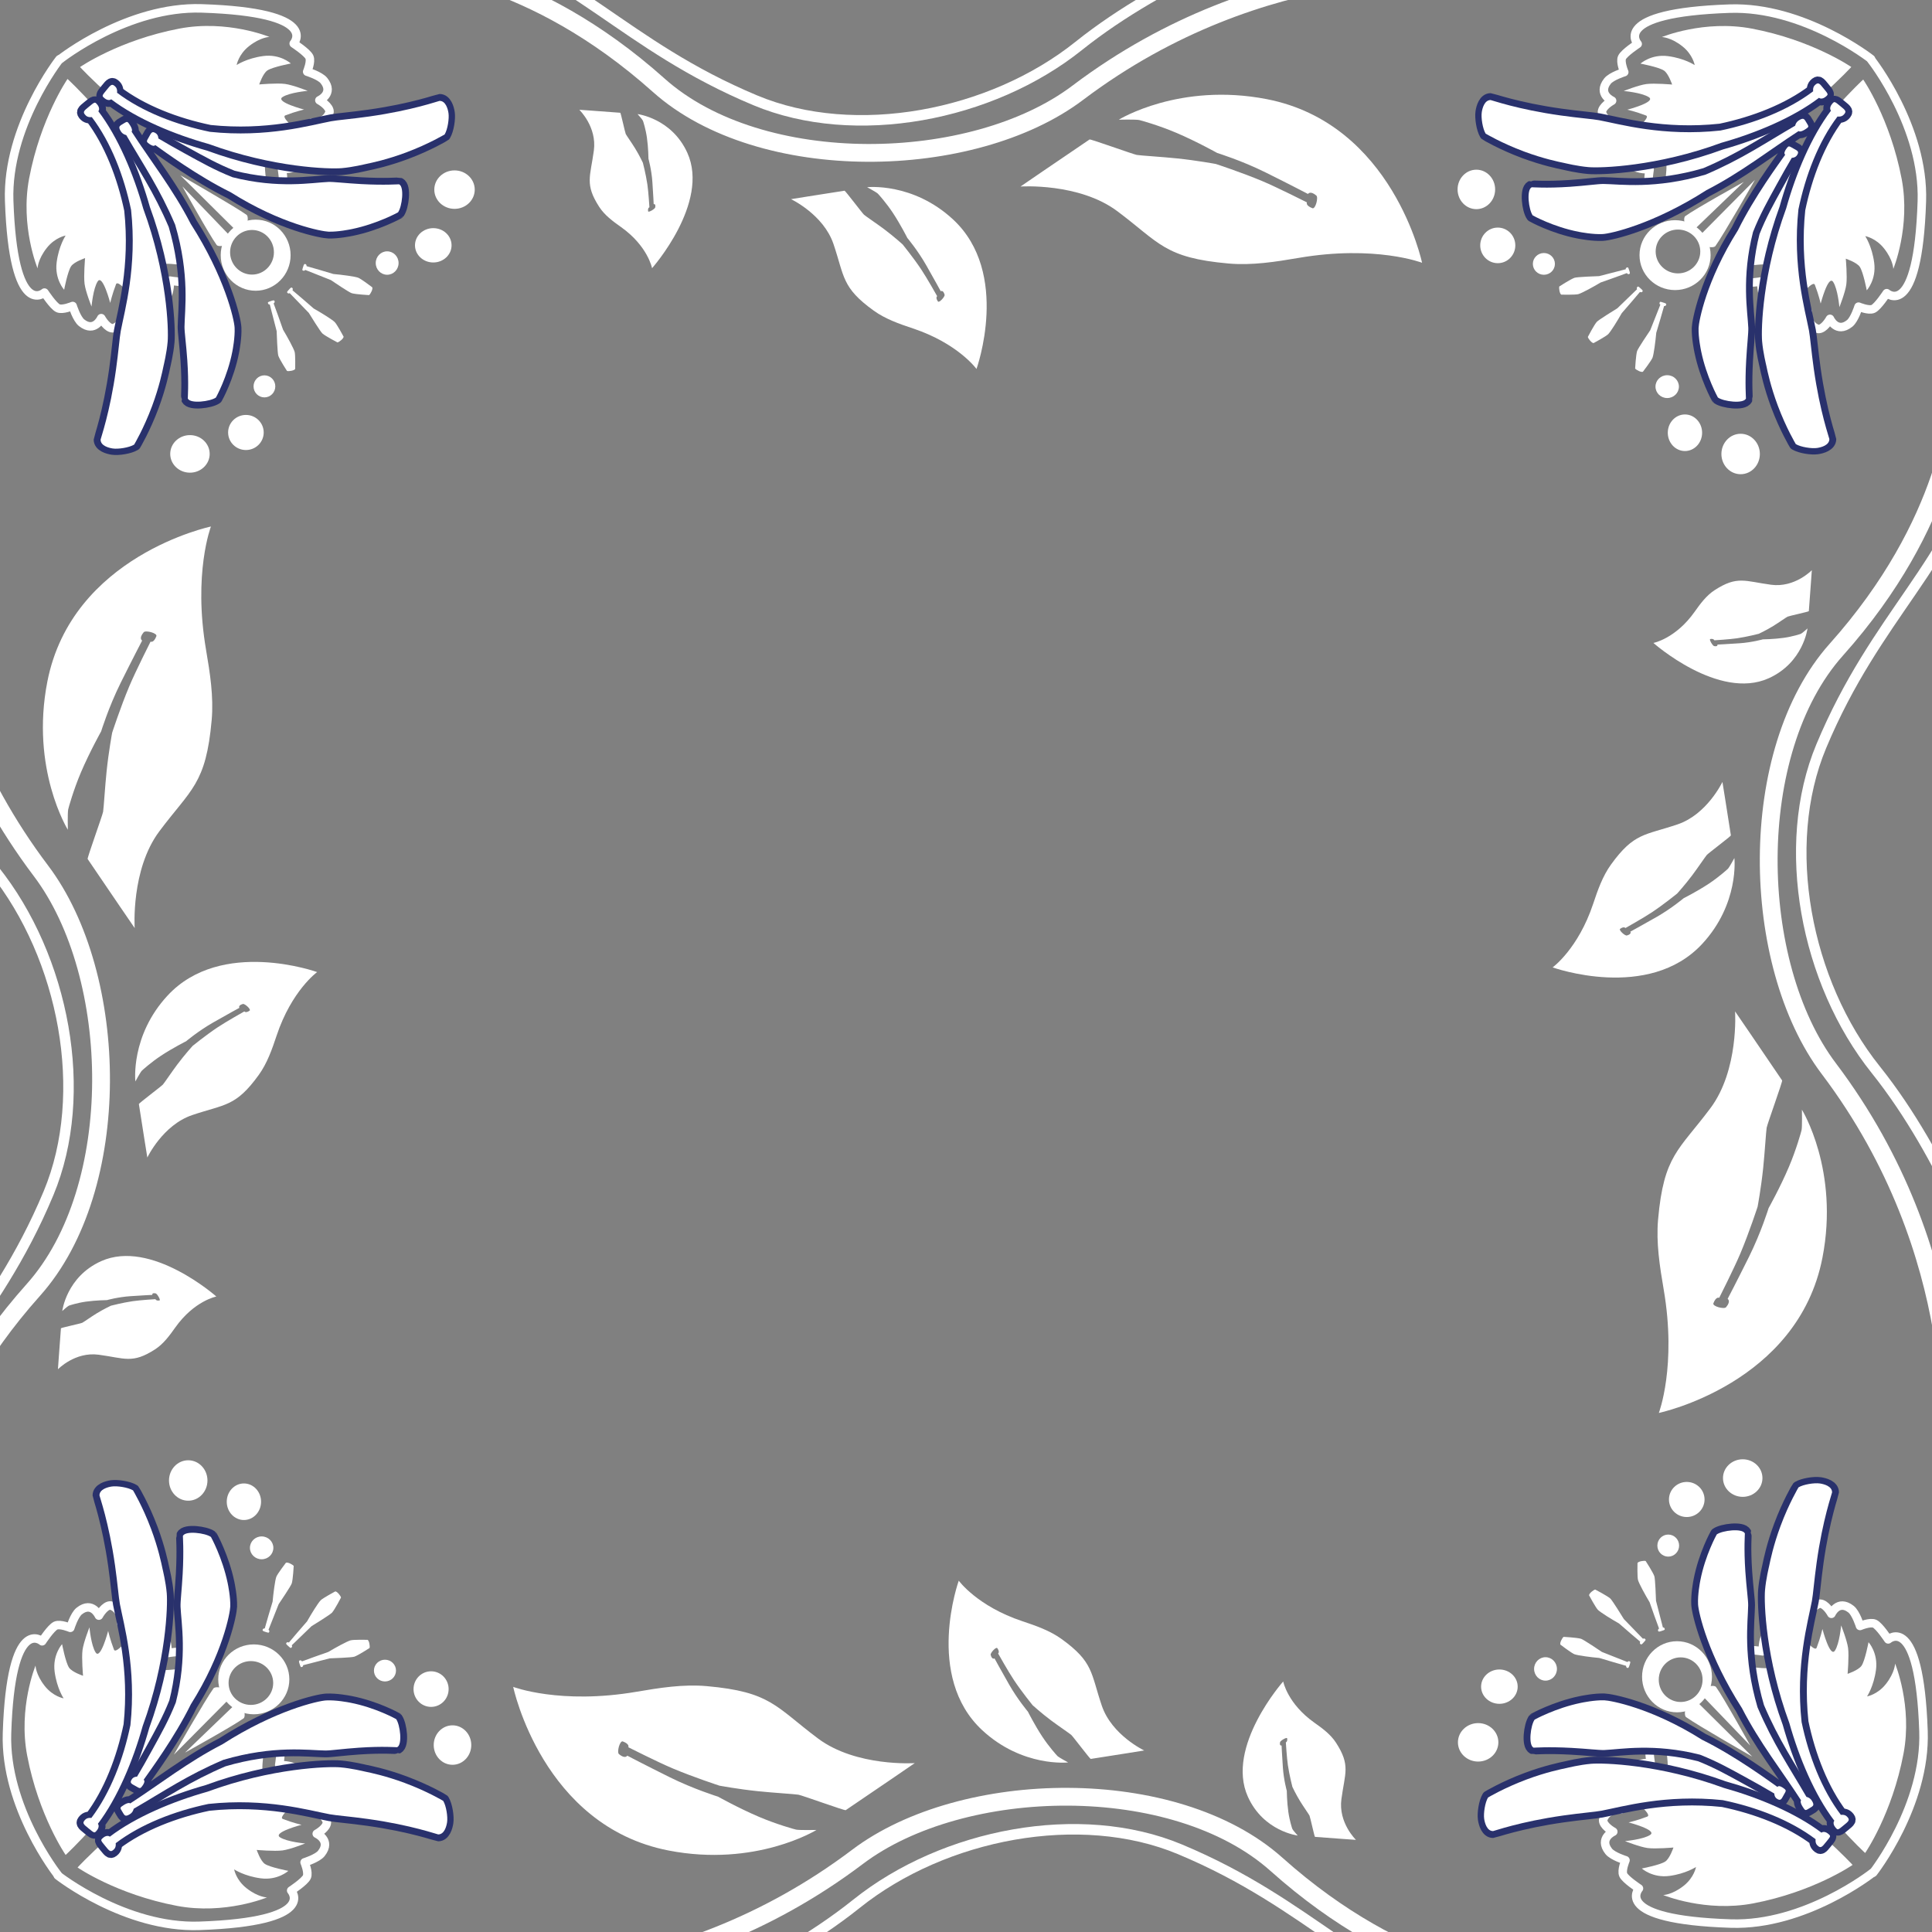 <?xml version="1.0" encoding="UTF-8" standalone="no"?>
<!DOCTYPE svg PUBLIC "-//W3C//DTD SVG 1.1//EN" "http://www.w3.org/Graphics/SVG/1.1/DTD/svg11.dtd">
<svg width="100%" height="100%" viewBox="0 0 1000 1000" version="1.1" xmlns="http://www.w3.org/2000/svg" xmlns:xlink="http://www.w3.org/1999/xlink" xml:space="preserve" xmlns:serif="http://www.serif.com/" style="fill-rule:evenodd;clip-rule:evenodd;stroke-linecap:round;stroke-linejoin:round;stroke-miterlimit:1.5;">
    <rect x="0" y="0" width="1000" height="1000" fill="#808080" stroke="none"/>
    <g>
        <g transform="matrix(6.12323e-17,1,-1,6.12323e-17,1007.86,-2.54)">
            <path d="M-11.76,252.189C-11.76,252.189 -22.463,353.331 50.569,450.028C91.61,504.367 93.772,614.194 46.671,666.896C-12.312,732.893 -15.609,792.495 -16.498,800.572" style="fill:none;stroke:white;stroke-width:9.21px;"/>
        </g>
        <g transform="matrix(6.12323e-17,1,-1,6.12323e-17,1007.52,-0.356)">
            <path d="M96.901,479.309C96.901,479.309 84.05,460.583 72.545,443.559C72.223,443.082 80.21,421.048 80.549,419.105C80.875,417.239 81.531,406.142 82.36,398.164C83.433,387.848 85.234,378.208 85.234,378.208C85.234,378.208 89.514,365.057 94.14,354.061C97.425,346.253 105.112,331.052 105.112,331.052C105.112,331.052 106.693,331.943 108.127,328.221C108.738,326.636 102.552,325.02 101.562,326.192C98.844,329.414 100.754,330.506 100.754,330.506C100.754,330.506 95.866,339.846 89.63,352.404C83.433,364.883 79.537,377.492 79.537,377.492C79.537,377.492 73.605,388.097 69.1,398.668C65.194,407.832 62.642,417.094 62.481,417.869C62.102,419.688 62.305,428.433 62.305,428.433C62.305,428.433 42.862,397.042 51.683,351.795C64.409,286.52 136.362,271.463 136.362,271.463C136.362,271.463 127.073,295.726 133.83,335.27C135.877,347.247 137.82,359.502 136.749,371.606C133.8,404.901 126.048,407.301 109.65,429.229C94.846,449.025 96.901,479.309 96.901,479.309Z" style="fill:white;"/>
        </g>
        <g transform="matrix(-0.359,0.626,-0.53,-0.304,698.264,188.138)">
            <path d="M96.901,479.309C96.901,479.309 84.05,460.583 72.545,443.559C72.223,443.082 80.21,421.048 80.549,419.105C80.875,417.239 81.531,406.142 82.36,398.164C83.433,387.848 85.234,378.208 85.234,378.208C85.234,378.208 89.514,365.057 94.14,354.061C97.425,346.253 105.112,331.052 105.112,331.052C105.112,331.052 106.693,331.943 108.127,328.221C108.738,326.636 102.552,325.02 101.562,326.192C98.844,329.414 100.754,330.506 100.754,330.506C100.754,330.506 95.866,339.846 89.63,352.404C83.433,364.883 79.537,377.492 79.537,377.492C79.537,377.492 73.605,388.097 69.1,398.668C65.194,407.832 62.642,417.094 62.481,417.869C62.102,419.688 62.305,428.433 62.305,428.433C62.305,428.433 42.862,397.042 51.683,351.795C64.409,286.52 136.362,271.463 136.362,271.463C136.362,271.463 127.073,295.726 133.83,335.27C135.877,347.247 137.82,359.502 136.749,371.606C133.8,404.901 126.048,407.301 109.65,429.229C94.846,449.025 96.901,479.309 96.901,479.309Z" style="fill:white;"/>
        </g>
        <g transform="matrix(6.12323e-17,1,-1,6.12323e-17,1007.86,-2.54)">
            <path d="M-30.579,344.246C-30.579,344.246 -10.014,404.142 26.292,449.501C62.598,494.86 76.048,565.247 54.488,616.875C25.857,685.433 -12.963,710.261 -30.947,773.822" style="fill:none;stroke:white;stroke-width:5.43px;"/>
        </g>
        <g transform="matrix(-0.473,0.403,-0.271,-0.318,475.57,170.185)">
            <path d="M96.901,479.309C96.901,479.309 84.05,460.583 72.545,443.559C72.223,443.082 80.21,421.048 80.549,419.105C80.875,417.239 81.531,406.142 82.36,398.164C83.433,387.848 85.234,378.208 85.234,378.208C85.234,378.208 89.514,365.057 94.14,354.061C97.425,346.253 105.112,331.052 105.112,331.052C105.112,331.052 106.693,331.943 108.127,328.221C108.738,326.636 102.552,325.02 101.562,326.192C98.844,329.414 100.754,330.506 100.754,330.506C100.754,330.506 95.866,339.846 89.63,352.404C83.433,364.883 79.537,377.492 79.537,377.492C79.537,377.492 73.605,388.097 69.1,398.668C65.194,407.832 62.642,417.094 62.481,417.869C62.102,419.688 62.305,428.433 62.305,428.433C62.305,428.433 42.862,397.042 51.683,351.795C64.409,286.52 136.362,271.463 136.362,271.463C136.362,271.463 127.073,295.726 133.83,335.27C135.877,347.247 137.82,359.502 136.749,371.606C133.8,404.901 126.048,407.301 109.65,429.229C94.846,449.025 96.901,479.309 96.901,479.309Z" style="fill:white;"/>
        </g>
    </g>
    <g transform="matrix(6.12323e-17,1,-1,6.12323e-17,994.615,-4.717)">
        <g transform="matrix(6.12323e-17,1,-1,6.12323e-17,1007.86,-2.54)">
            <path d="M-11.76,252.189C-11.76,252.189 -22.463,353.331 50.569,450.028C91.61,504.367 93.772,614.194 46.671,666.896C-12.312,732.893 -15.609,792.495 -16.498,800.572" style="fill:none;stroke:white;stroke-width:9.21px;"/>
        </g>
        <g transform="matrix(6.12323e-17,1,-1,6.12323e-17,1007.52,-0.356)">
            <path d="M96.901,479.309C96.901,479.309 84.05,460.583 72.545,443.559C72.223,443.082 80.21,421.048 80.549,419.105C80.875,417.239 81.531,406.142 82.36,398.164C83.433,387.848 85.234,378.208 85.234,378.208C85.234,378.208 89.514,365.057 94.14,354.061C97.425,346.253 105.112,331.052 105.112,331.052C105.112,331.052 106.693,331.943 108.127,328.221C108.738,326.636 102.552,325.02 101.562,326.192C98.844,329.414 100.754,330.506 100.754,330.506C100.754,330.506 95.866,339.846 89.63,352.404C83.433,364.883 79.537,377.492 79.537,377.492C79.537,377.492 73.605,388.097 69.1,398.668C65.194,407.832 62.642,417.094 62.481,417.869C62.102,419.688 62.305,428.433 62.305,428.433C62.305,428.433 42.862,397.042 51.683,351.795C64.409,286.52 136.362,271.463 136.362,271.463C136.362,271.463 127.073,295.726 133.83,335.27C135.877,347.247 137.82,359.502 136.749,371.606C133.8,404.901 126.048,407.301 109.65,429.229C94.846,449.025 96.901,479.309 96.901,479.309Z" style="fill:white;"/>
        </g>
        <g transform="matrix(-0.359,0.626,-0.53,-0.304,698.264,188.138)">
            <path d="M96.901,479.309C96.901,479.309 84.05,460.583 72.545,443.559C72.223,443.082 80.21,421.048 80.549,419.105C80.875,417.239 81.531,406.142 82.36,398.164C83.433,387.848 85.234,378.208 85.234,378.208C85.234,378.208 89.514,365.057 94.14,354.061C97.425,346.253 105.112,331.052 105.112,331.052C105.112,331.052 106.693,331.943 108.127,328.221C108.738,326.636 102.552,325.02 101.562,326.192C98.844,329.414 100.754,330.506 100.754,330.506C100.754,330.506 95.866,339.846 89.63,352.404C83.433,364.883 79.537,377.492 79.537,377.492C79.537,377.492 73.605,388.097 69.1,398.668C65.194,407.832 62.642,417.094 62.481,417.869C62.102,419.688 62.305,428.433 62.305,428.433C62.305,428.433 42.862,397.042 51.683,351.795C64.409,286.52 136.362,271.463 136.362,271.463C136.362,271.463 127.073,295.726 133.83,335.27C135.877,347.247 137.82,359.502 136.749,371.606C133.8,404.901 126.048,407.301 109.65,429.229C94.846,449.025 96.901,479.309 96.901,479.309Z" style="fill:white;"/>
        </g>
        <g transform="matrix(6.12323e-17,1,-1,6.12323e-17,1007.86,-2.54)">
            <path d="M-30.579,344.246C-30.579,344.246 -10.014,404.142 26.292,449.501C62.598,494.86 76.048,565.247 54.488,616.875C25.857,685.433 -12.963,710.261 -30.947,773.822" style="fill:none;stroke:white;stroke-width:5.43px;"/>
        </g>
        <g transform="matrix(-0.473,0.403,-0.271,-0.318,475.57,170.185)">
            <path d="M96.901,479.309C96.901,479.309 84.05,460.583 72.545,443.559C72.223,443.082 80.21,421.048 80.549,419.105C80.875,417.239 81.531,406.142 82.36,398.164C83.433,387.848 85.234,378.208 85.234,378.208C85.234,378.208 89.514,365.057 94.14,354.061C97.425,346.253 105.112,331.052 105.112,331.052C105.112,331.052 106.693,331.943 108.127,328.221C108.738,326.636 102.552,325.02 101.562,326.192C98.844,329.414 100.754,330.506 100.754,330.506C100.754,330.506 95.866,339.846 89.63,352.404C83.433,364.883 79.537,377.492 79.537,377.492C79.537,377.492 73.605,388.097 69.1,398.668C65.194,407.832 62.642,417.094 62.481,417.869C62.102,419.688 62.305,428.433 62.305,428.433C62.305,428.433 42.862,397.042 51.683,351.795C64.409,286.52 136.362,271.463 136.362,271.463C136.362,271.463 127.073,295.726 133.83,335.27C135.877,347.247 137.82,359.502 136.749,371.606C133.8,404.901 126.048,407.301 109.65,429.229C94.846,449.025 96.901,479.309 96.901,479.309Z" style="fill:white;"/>
        </g>
    </g>
    <g transform="matrix(1,0,0,1,-622.244,-453.34)">
        <g transform="matrix(1.149,0,0,1.149,613.398,442.916)">
            <path d="M52.488,49.727C52.488,49.727 77.647,72.187 108.959,80.973C140.272,89.758 111.52,79.203 110.556,78.925C81.552,70.551 52.488,49.727 52.488,49.727Z" style="fill:white;"/>
        </g>
        <g transform="matrix(1.753,0,0,1.26,483.182,433.417)">
            <ellipse cx="213.532" cy="93.709" rx="5.969" ry="7.899" style="fill:white;"/>
        </g>
        <g transform="matrix(14.32,0,0,10.873,-2210.14,-444.513)">
            <ellipse cx="213.453" cy="94.254" rx="0.661" ry="0.817" style="fill:white;"/>
        </g>
        <g transform="matrix(1.224,0,0,1.236,600.09,431.354)">
            <ellipse cx="181.818" cy="127.943" rx="4.831" ry="4.905" style="fill:white;"/>
        </g>
        <g transform="matrix(1.149,0,0,1.149,613.398,442.916)">
            <ellipse cx="126.817" cy="183.122" rx="4.899" ry="4.968" style="fill:white;"/>
        </g>
        <g transform="matrix(1.149,0,0,1.149,613.398,442.916)">
            <ellipse cx="118.477" cy="203.895" rx="8.017" ry="7.903" style="fill:white;"/>
        </g>
        <g transform="matrix(1.149,0,0,1.149,613.398,442.916)">
            <ellipse cx="93.267" cy="213.542" rx="8.888" ry="8.461" style="fill:white;"/>
        </g>
        <g transform="matrix(1.143,0,0,1.263,613.271,427.137)">
            <path d="M123.622,110.761C132.357,110.761 139.448,117.289 139.448,125.33C139.448,133.37 132.357,139.898 123.622,139.898C114.888,139.898 107.797,133.37 107.797,125.33C107.797,117.289 114.888,110.761 123.622,110.761ZM121.968,114.994C116.491,114.994 112.045,119.091 112.045,124.137C112.045,129.183 116.491,133.279 121.968,133.279C127.444,133.279 131.891,129.183 131.891,124.137C131.891,119.091 127.444,114.994 121.968,114.994Z" style="fill:white;"/>
        </g>
        <g transform="matrix(1.149,0,0,1.149,613.398,442.916)">
            <path d="M89.865,93.034C89.865,93.034 102.033,114.99 105.281,119.404C106.085,120.498 109.352,119.517 109.352,119.517L111.189,115.209L89.865,93.034Z" style="fill:white;"/>
        </g>
        <g transform="matrix(1.149,0,0,1.149,613.398,442.916)">
            <path d="M88.96,88.052L113.571,112.465L119.059,109.672C119.059,109.672 119.794,106.581 118.751,105.832C113.735,102.228 88.96,88.052 88.96,88.052Z" style="fill:white;"/>
        </g>
        <g transform="matrix(-0.014,1.149,1.149,0.014,612.878,442.71)">
            <path d="M38.908,44.69C38.908,44.69 26.549,62.092 21.04,89.224C16.672,110.736 24.308,129.823 24.308,129.823C24.308,129.823 24.416,125.823 28.555,120.697C32.397,115.938 37.133,115.211 37.133,115.211C37.133,115.211 34.037,119.689 32.949,127.137C31.833,134.776 36.149,139.617 36.149,139.617C36.149,139.617 37.802,131.445 39.405,129.09C40.775,127.075 45.762,125.484 45.762,125.484C45.762,125.484 44.951,133.462 45.388,137.105C45.812,140.634 48.384,147.34 48.384,147.34C48.384,147.34 49.204,139.16 51.33,136.019C53.573,132.704 56.826,145.828 56.826,145.828C56.826,145.828 57.71,142.041 59.542,137.451C60.646,134.687 68.472,146.438 67.826,142.37C67.768,142.003 69.368,136.498 70.533,133.823C71.492,131.619 77.086,136.227 77.086,136.227C77.086,136.227 77.939,129.505 80.585,128.723C83.821,127.767 96.498,130.49 96.498,130.49C96.498,130.49 85.402,107.411 76.855,92.977C60.038,64.578 38.908,44.69 38.908,44.69Z" style="fill:white;"/>
        </g>
        <g transform="matrix(1.149,0,0,1.149,613.398,442.916)">
            <path d="M34.931,35.623C34.931,35.623 65.166,11.773 98.581,12.856C152.605,14.606 140.009,28.684 140.009,28.684C140.009,28.684 146.049,32.637 147.06,34.752C148.023,36.765 146.077,41.373 146.077,41.373C146.077,41.373 151.851,43.155 153.625,45.385C158.293,51.25 151.572,54.243 151.572,54.243C153.644,55.392 156.864,57.943 155.991,60.078C154.018,64.903 148.095,64.334 148.095,64.334C148.095,64.334 149.651,70.936 148.62,72.777C147.589,74.618 142.273,75.746 142.273,75.746C142.273,75.746 143.106,81.77 141.658,83.623C140.373,85.268 134.724,85.212 134.724,85.212C134.724,85.212 136.112,93.717 134.801,96.264C133.491,98.811 125.091,95.877 125.091,95.877" style="fill:none;stroke:white;stroke-width:3.83px;"/>
        </g>
        <g transform="matrix(0.963,0.271,-0.271,0.963,193.903,-193.661)">
            <g transform="matrix(-0.041,0.11,-0.107,-0.04,847.749,599.842)">
                <path d="M399.018,609.584C417.815,580.224 442.182,543.001 467.79,505.013C482.642,468.703 506.292,417.158 516.343,403.511C524.55,392.368 575.859,355.702 575.913,355.693C583.903,354.311 602.094,372.84 604.219,380.368C604.246,380.462 583.15,437.26 572.78,452.67C566.031,462.699 499.806,516.316 489.603,524.516C461.453,559.266 434.144,593.58 412.679,620.92C413.276,621.455 417.074,625.541 413.029,630.539C412.007,631.801 410.736,633.519 408.958,633.181C406.944,632.8 403.414,630.09 398.295,626.405C388.164,619.111 384.731,616.568 389.367,610.94C391.978,607.771 397.772,609.177 399.018,609.584Z" style="fill:white;"/>
            </g>
        </g>
        <g transform="matrix(0.971,-0.24,0.24,0.971,-118.94,186.106)">
            <g transform="matrix(-0.041,0.11,-0.107,-0.04,847.749,599.842)">
                <path d="M399.018,609.584C417.815,580.224 442.182,543.001 467.79,505.013C482.642,468.703 506.292,417.158 516.343,403.511C524.55,392.368 575.859,355.702 575.913,355.693C583.903,354.311 602.094,372.84 604.219,380.368C604.246,380.462 583.15,437.26 572.78,452.67C566.031,462.699 499.806,516.316 489.603,524.516C461.453,559.266 434.144,593.58 412.679,620.92C413.276,621.455 417.074,625.541 413.029,630.539C412.007,631.801 410.736,633.519 408.958,633.181C406.944,632.8 403.414,630.09 398.295,626.405C388.164,619.111 384.731,616.568 389.367,610.94C391.978,607.771 397.772,609.177 399.018,609.584Z" style="fill:white;"/>
            </g>
        </g>
        <g transform="matrix(0.786,-0.619,0.619,0.786,-204.635,578.558)">
            <g transform="matrix(-0.041,0.11,-0.107,-0.04,847.749,599.842)">
                <path d="M399.018,609.584C417.815,580.224 442.182,543.001 467.79,505.013C482.642,468.703 506.292,417.158 516.343,403.511C524.55,392.368 575.859,355.702 575.913,355.693C583.903,354.311 602.094,372.84 604.219,380.368C604.246,380.462 583.15,437.26 572.78,452.67C566.031,462.699 499.806,516.316 489.603,524.516C461.453,559.266 434.144,593.58 412.679,620.92C413.276,621.455 417.074,625.541 413.029,630.539C412.007,631.801 410.736,633.519 408.958,633.181C406.944,632.8 403.414,630.09 398.295,626.405C388.164,619.111 384.731,616.568 389.367,610.94C391.978,607.771 397.772,609.177 399.018,609.584Z" style="fill:white;"/>
            </g>
        </g>
        <g transform="matrix(1.013,0,0,1.105,-25.324,-57.256)">
            <g transform="matrix(0.133,0.315,-0.315,0.133,847.396,312.05)">
                <path d="M352.512,619.749C391.33,595.17 427.406,555.408 455.801,512.764C496.753,437.059 505.871,370.883 512.933,340.295C515.083,330.98 521.944,310.94 529.137,284.975C546.633,221.82 549.724,181.372 550.271,180.062C553.805,171.602 565.248,172.948 570.804,174.284C578.142,176.049 590.983,184.143 595.553,190.965C595.556,190.969 598.383,217.842 595.909,253.608C593.81,283.963 588.918,306.558 587.273,314.259C586.709,316.902 583.616,334.53 578.314,350.536C572.519,368.036 537.969,444.4 470.695,520.599C438.195,563.299 397.244,605.997 357.38,631.256C357.78,632.431 357.755,636.463 352.479,639.679C351.127,640.504 349.071,641.846 347.809,641.108C346.414,640.292 345.102,637.073 343.007,632.734C338.804,624.027 337.519,621.637 344.149,618.703C347.859,617.061 351.765,619.23 352.512,619.749Z" style="fill:none;stroke:rgb(41,49,108);stroke-width:18.88px;"/>
                <path d="M352.512,619.749C391.33,595.17 427.406,555.408 455.801,512.764C496.753,437.059 505.871,370.883 512.933,340.295C515.083,330.98 521.944,310.94 529.137,284.975C546.633,221.82 549.724,181.372 550.271,180.062C553.805,171.602 565.248,172.948 570.804,174.284C578.142,176.049 590.983,184.143 595.553,190.965C595.556,190.969 598.383,217.842 595.909,253.608C593.81,283.963 588.918,306.558 587.273,314.259C586.709,316.902 583.616,334.53 578.314,350.536C572.519,368.036 537.969,444.4 470.695,520.599C438.195,563.299 397.244,605.997 357.38,631.256C357.78,632.431 357.755,636.463 352.479,639.679C351.127,640.504 349.071,641.846 347.809,641.108C346.414,640.292 345.102,637.073 343.007,632.734C338.804,624.027 337.519,621.637 344.149,618.703C347.859,617.061 351.765,619.23 352.512,619.749Z" style="fill:white;"/>
            </g>
        </g>
        <g transform="matrix(0.002,1.149,1.149,-0.002,612.024,443.965)">
            <path d="M52.488,49.727C52.488,49.727 77.647,72.187 108.959,80.973C140.272,89.758 111.52,79.203 110.556,78.925C81.552,70.551 52.488,49.727 52.488,49.727Z" style="fill:white;"/>
        </g>
        <g transform="matrix(1.149,-0.015,0.015,1.149,611.817,443.445)">
            <path d="M38.908,44.69C38.908,44.69 26.549,62.092 21.04,89.224C16.672,110.736 24.308,129.823 24.308,129.823C24.308,129.823 24.416,125.823 28.555,120.697C32.397,115.938 37.133,115.211 37.133,115.211C37.133,115.211 34.037,119.689 32.949,127.137C31.833,134.776 36.149,139.617 36.149,139.617C36.149,139.617 37.802,131.445 39.405,129.09C40.775,127.075 45.762,125.484 45.762,125.484C45.762,125.484 44.951,133.462 45.388,137.105C45.812,140.634 48.384,147.34 48.384,147.34C48.384,147.34 49.204,139.16 51.33,136.019C53.573,132.704 56.826,145.828 56.826,145.828C56.826,145.828 57.71,142.041 59.542,137.451C60.646,134.687 68.472,146.438 67.826,142.37C67.768,142.003 69.368,136.498 70.533,133.823C71.492,131.619 77.086,136.227 77.086,136.227C77.086,136.227 77.939,129.505 80.585,128.723C83.821,127.767 96.498,130.49 96.498,130.49C96.498,130.49 85.402,107.411 76.855,92.977C60.038,64.578 38.908,44.69 38.908,44.69Z" style="fill:white;"/>
        </g>
        <g transform="matrix(0.002,1.149,1.149,-0.002,612.024,443.965)">
            <path d="M34.931,35.623C34.931,35.623 65.166,11.773 98.581,12.856C152.605,14.606 140.009,28.684 140.009,28.684C140.009,28.684 146.049,32.637 147.06,34.752C148.023,36.765 146.077,41.373 146.077,41.373C146.077,41.373 151.851,43.155 153.625,45.385C158.293,51.25 151.572,54.243 151.572,54.243C153.644,55.392 156.864,57.943 155.991,60.078C154.018,64.903 148.095,64.334 148.095,64.334C148.095,64.334 149.651,70.936 148.62,72.777C147.589,74.618 142.273,75.746 142.273,75.746C142.273,75.746 143.106,81.77 141.658,83.623C140.373,85.268 134.724,85.212 134.724,85.212C134.724,85.212 136.112,93.717 134.801,96.264C133.491,98.811 125.091,95.877 125.091,95.877" style="fill:none;stroke:white;stroke-width:3.83px;"/>
        </g>
        <g transform="matrix(0.002,1,1,-0.002,139.166,-186.26)">
            <g transform="matrix(0.133,0.315,-0.315,0.133,860.401,338.608)">
                <path d="M391.04,640.642C433.348,608.635 469.23,585.644 511.831,544.255C562.177,482.487 575.191,430.633 584.719,407.207C587.707,399.862 597.522,383.52 608.31,362.047C624.495,329.83 631.081,309.282 631.363,309.021C638.033,302.849 664.517,317.999 670.014,326.846C670.048,326.9 674.069,362.302 665.97,400.843C665.375,403.676 661.497,422.13 655.155,435.373C649.896,446.353 611.576,500.423 533.002,554.576C487.885,592.467 440.348,618.655 396.49,648.571C397.146,649.89 395.549,652.03 395.363,652.278C393.811,654.358 390.802,656.423 390.36,656.726C387.92,658.401 386.008,659.738 384.68,659.519C383.331,659.296 381.725,656.671 380.249,654.724C378.516,652.439 376.471,649.994 376.734,648.001C376.992,646.041 379.134,644.252 381.736,642.477C386.064,639.525 390.803,640.582 391.04,640.642Z" style="fill:none;stroke:rgb(41,49,108);stroke-width:20.63px;"/>
                <path d="M391.04,640.642C433.348,608.635 469.23,585.644 511.831,544.255C562.177,482.487 575.191,430.633 584.719,407.207C587.707,399.862 597.522,383.52 608.31,362.047C624.495,329.83 631.081,309.282 631.363,309.021C638.033,302.849 664.517,317.999 670.014,326.846C670.048,326.9 674.069,362.302 665.97,400.843C665.375,403.676 661.497,422.13 655.155,435.373C649.896,446.353 611.576,500.423 533.002,554.576C487.885,592.467 440.348,618.655 396.49,648.571C397.146,649.89 395.549,652.03 395.363,652.278C393.811,654.358 390.802,656.423 390.36,656.726C387.92,658.401 386.008,659.738 384.68,659.519C383.331,659.296 381.725,656.671 380.249,654.724C378.516,652.439 376.471,649.994 376.734,648.001C376.992,646.041 379.134,644.252 381.736,642.477C386.064,639.525 390.803,640.582 391.04,640.642Z" style="fill:white;"/>
            </g>
        </g>
        <g transform="matrix(0.002,1.013,1.105,-0.002,109.766,-193.196)">
            <g transform="matrix(0.133,0.315,-0.315,0.133,847.396,312.05)">
                <path d="M352.512,619.749C391.33,595.17 427.406,555.408 455.801,512.764C496.753,437.059 505.871,370.883 512.933,340.295C515.083,330.98 521.944,310.94 529.137,284.975C546.633,221.82 549.724,181.372 550.271,180.062C553.805,171.602 565.248,172.948 570.804,174.284C578.142,176.049 590.983,184.143 595.553,190.965C595.556,190.969 598.383,217.842 595.909,253.608C593.81,283.963 588.918,306.558 587.273,314.259C586.709,316.902 583.616,334.53 578.314,350.536C572.519,368.036 537.969,444.4 470.695,520.599C438.195,563.299 397.244,605.997 357.38,631.256C357.78,632.431 357.755,636.463 352.479,639.679C351.127,640.504 349.071,641.846 347.809,641.108C346.414,640.292 345.102,637.073 343.007,632.734C338.804,624.027 337.519,621.637 344.149,618.703C347.859,617.061 351.765,619.23 352.512,619.749Z" style="fill:none;stroke:rgb(41,49,108);stroke-width:18.88px;"/>
                <path d="M352.512,619.749C391.33,595.17 427.406,555.408 455.801,512.764C496.753,437.059 505.871,370.883 512.933,340.295C515.083,330.98 521.944,310.94 529.137,284.975C546.633,221.82 549.724,181.372 550.271,180.062C553.805,171.602 565.248,172.948 570.804,174.284C578.142,176.049 590.983,184.143 595.553,190.965C595.556,190.969 598.383,217.842 595.909,253.608C593.81,283.963 588.918,306.558 587.273,314.259C586.709,316.902 583.616,334.53 578.314,350.536C572.519,368.036 537.969,444.4 470.695,520.599C438.195,563.299 397.244,605.997 357.38,631.256C357.78,632.431 357.755,636.463 352.479,639.679C351.127,640.504 349.071,641.846 347.809,641.108C346.414,640.292 345.102,637.073 343.007,632.734C338.804,624.027 337.519,621.637 344.149,618.703C347.859,617.061 351.765,619.23 352.512,619.749Z" style="fill:white;"/>
            </g>
        </g>
        <g transform="matrix(1,0,0,1,-18.192,-29.839)">
            <g transform="matrix(0.133,0.315,-0.315,0.133,860.401,338.608)">
                <path d="M425.641,617.766C439.002,607.913 448.189,600.796 462.518,589.467C484.889,571.779 503.144,557.759 523.329,537.233C566.84,479.872 577.889,428.814 586.363,406.307C589.06,399.144 598.245,383.132 608.58,361.986C624.377,329.663 631.015,309.345 631.279,309.101C637.978,302.896 664.33,318.138 669.782,327.072C669.827,327.146 673.559,362.838 665.958,401.174C665.402,403.977 661.746,422.413 655.788,435.414C651.968,443.751 617.641,496.767 543.178,548.627C500.656,585.471 446.211,617.662 432.952,626.013C435.093,629.108 428.994,632.917 428.413,633.28C426.867,634.246 424.516,635.804 423.13,635.495C421.605,635.155 420.232,632.831 417.919,629.903C413.476,624.282 410.952,621.991 417.229,618.11C417.802,617.756 420.715,615.954 425.641,617.766Z" style="fill:none;stroke:rgb(41,49,108);stroke-width:20.63px;"/>
                <path d="M425.641,617.766C439.002,607.913 448.189,600.796 462.518,589.467C484.889,571.779 503.144,557.759 523.329,537.233C566.84,479.872 577.889,428.814 586.363,406.307C589.06,399.144 598.245,383.132 608.58,361.986C624.377,329.663 631.015,309.345 631.279,309.101C637.978,302.896 664.33,318.138 669.782,327.072C669.827,327.146 673.559,362.838 665.958,401.174C665.402,403.977 661.746,422.413 655.788,435.414C651.968,443.751 617.641,496.767 543.178,548.627C500.656,585.471 446.211,617.662 432.952,626.013C435.093,629.108 428.994,632.917 428.413,633.28C426.867,634.246 424.516,635.804 423.13,635.495C421.605,635.155 420.232,632.831 417.919,629.903C413.476,624.282 410.952,621.991 417.229,618.11C417.802,617.756 420.715,615.954 425.641,617.766Z" style="fill:white;"/>
            </g>
        </g>
    </g>
    <g>
        <g transform="matrix(7.03742e-17,1.149,-1.149,7.03742e-17,1009.52,-9.12)">
            <path d="M52.488,49.727C52.488,49.727 77.647,72.187 108.959,80.973C140.272,89.758 111.52,79.203 110.556,78.925C81.552,70.551 52.488,49.727 52.488,49.727Z" style="fill:white;"/>
        </g>
        <g transform="matrix(1.07356e-16,1.753,-1.26,7.71525e-17,1019.02,-139.336)">
            <ellipse cx="213.532" cy="93.709" rx="5.969" ry="7.899" style="fill:white;"/>
        </g>
        <g transform="matrix(8.76832e-16,14.32,-10.873,6.65768e-16,1896.95,-2832.66)">
            <ellipse cx="213.453" cy="94.254" rx="0.661" ry="0.817" style="fill:white;"/>
        </g>
        <g transform="matrix(7.49785e-17,1.224,-1.236,7.57035e-17,1021.08,-22.428)">
            <ellipse cx="181.818" cy="127.943" rx="4.831" ry="4.905" style="fill:white;"/>
        </g>
        <g transform="matrix(7.03742e-17,1.149,-1.149,7.03742e-17,1009.52,-9.12)">
            <ellipse cx="126.817" cy="183.122" rx="4.899" ry="4.968" style="fill:white;"/>
        </g>
        <g transform="matrix(7.03742e-17,1.149,-1.149,7.03742e-17,1009.52,-9.12)">
            <ellipse cx="118.477" cy="203.895" rx="8.017" ry="7.903" style="fill:white;"/>
        </g>
        <g transform="matrix(7.03742e-17,1.149,-1.149,7.03742e-17,1009.52,-9.12)">
            <ellipse cx="93.267" cy="213.542" rx="8.888" ry="8.461" style="fill:white;"/>
        </g>
        <g transform="matrix(6.99756e-17,1.143,-1.263,7.73125e-17,1025.3,-9.247)">
            <path d="M123.622,110.761C132.357,110.761 139.448,117.289 139.448,125.33C139.448,133.37 132.357,139.898 123.622,139.898C114.888,139.898 107.797,133.37 107.797,125.33C107.797,117.289 114.888,110.761 123.622,110.761ZM121.968,114.994C116.491,114.994 112.045,119.091 112.045,124.137C112.045,129.183 116.491,133.279 121.968,133.279C127.444,133.279 131.891,129.183 131.891,124.137C131.891,119.091 127.444,114.994 121.968,114.994Z" style="fill:white;"/>
        </g>
        <g transform="matrix(7.03742e-17,1.149,-1.149,7.03742e-17,1009.52,-9.12)">
            <path d="M89.865,93.034C89.865,93.034 102.033,114.99 105.281,119.404C106.085,120.498 109.352,119.517 109.352,119.517L111.189,115.209L89.865,93.034Z" style="fill:white;"/>
        </g>
        <g transform="matrix(7.03742e-17,1.149,-1.149,7.03742e-17,1009.52,-9.12)">
            <path d="M88.96,88.052L113.571,112.465L119.059,109.672C119.059,109.672 119.794,106.581 118.751,105.832C113.735,102.228 88.96,88.052 88.96,88.052Z" style="fill:white;"/>
        </g>
        <g transform="matrix(-1.149,-0.014,-0.014,1.149,1009.72,-9.64)">
            <path d="M38.908,44.69C38.908,44.69 26.549,62.092 21.04,89.224C16.672,110.736 24.308,129.823 24.308,129.823C24.308,129.823 24.416,125.823 28.555,120.697C32.397,115.938 37.133,115.211 37.133,115.211C37.133,115.211 34.037,119.689 32.949,127.137C31.833,134.776 36.149,139.617 36.149,139.617C36.149,139.617 37.802,131.445 39.405,129.09C40.775,127.075 45.762,125.484 45.762,125.484C45.762,125.484 44.951,133.462 45.388,137.105C45.812,140.634 48.384,147.34 48.384,147.34C48.384,147.34 49.204,139.16 51.33,136.019C53.573,132.704 56.826,145.828 56.826,145.828C56.826,145.828 57.71,142.041 59.542,137.451C60.646,134.687 68.472,146.438 67.826,142.37C67.768,142.003 69.368,136.498 70.533,133.823C71.492,131.619 77.086,136.227 77.086,136.227C77.086,136.227 77.939,129.505 80.585,128.723C83.821,127.767 96.498,130.49 96.498,130.49C96.498,130.49 85.402,107.411 76.855,92.977C60.038,64.578 38.908,44.69 38.908,44.69Z" style="fill:white;"/>
        </g>
        <g transform="matrix(7.03742e-17,1.149,-1.149,7.03742e-17,1009.52,-9.12)">
            <path d="M34.931,35.623C34.931,35.623 65.166,11.773 98.581,12.856C152.605,14.606 140.009,28.684 140.009,28.684C140.009,28.684 146.049,32.637 147.06,34.752C148.023,36.765 146.077,41.373 146.077,41.373C146.077,41.373 151.851,43.155 153.625,45.385C158.293,51.25 151.572,54.243 151.572,54.243C153.644,55.392 156.864,57.943 155.991,60.078C154.018,64.903 148.095,64.334 148.095,64.334C148.095,64.334 149.651,70.936 148.62,72.777C147.589,74.618 142.273,75.746 142.273,75.746C142.273,75.746 143.106,81.77 141.658,83.623C140.373,85.268 134.724,85.212 134.724,85.212C134.724,85.212 136.112,93.717 134.801,96.264C133.491,98.811 125.091,95.877 125.091,95.877" style="fill:none;stroke:white;stroke-width:3.83px;"/>
        </g>
        <g transform="matrix(-0.271,0.963,-0.963,-0.271,1646.1,-428.616)">
            <g transform="matrix(-0.041,0.11,-0.107,-0.04,847.749,599.842)">
                <path d="M399.018,609.584C417.815,580.224 442.182,543.001 467.79,505.013C482.642,468.703 506.292,417.158 516.343,403.511C524.55,392.368 575.859,355.702 575.913,355.693C583.903,354.311 602.094,372.84 604.219,380.368C604.246,380.462 583.15,437.26 572.78,452.67C566.031,462.699 499.806,516.316 489.603,524.516C461.453,559.266 434.144,593.58 412.679,620.92C413.276,621.455 417.074,625.541 413.029,630.539C412.007,631.801 410.736,633.519 408.958,633.181C406.944,632.8 403.414,630.09 398.295,626.405C388.164,619.111 384.731,616.568 389.367,610.94C391.978,607.771 397.772,609.177 399.018,609.584Z" style="fill:white;"/>
            </g>
        </g>
        <g transform="matrix(0.24,0.971,-0.971,0.24,1266.33,-741.458)">
            <g transform="matrix(-0.041,0.11,-0.107,-0.04,847.749,599.842)">
                <path d="M399.018,609.584C417.815,580.224 442.182,543.001 467.79,505.013C482.642,468.703 506.292,417.158 516.343,403.511C524.55,392.368 575.859,355.702 575.913,355.693C583.903,354.311 602.094,372.84 604.219,380.368C604.246,380.462 583.15,437.26 572.78,452.67C566.031,462.699 499.806,516.316 489.603,524.516C461.453,559.266 434.144,593.58 412.679,620.92C413.276,621.455 417.074,625.541 413.029,630.539C412.007,631.801 410.736,633.519 408.958,633.181C406.944,632.8 403.414,630.09 398.295,626.405C388.164,619.111 384.731,616.568 389.367,610.94C391.978,607.771 397.772,609.177 399.018,609.584Z" style="fill:white;"/>
            </g>
        </g>
        <g transform="matrix(0.619,0.786,-0.786,0.619,873.876,-827.153)">
            <g transform="matrix(-0.041,0.11,-0.107,-0.04,847.749,599.842)">
                <path d="M399.018,609.584C417.815,580.224 442.182,543.001 467.79,505.013C482.642,468.703 506.292,417.158 516.343,403.511C524.55,392.368 575.859,355.702 575.913,355.693C583.903,354.311 602.094,372.84 604.219,380.368C604.246,380.462 583.15,437.26 572.78,452.67C566.031,462.699 499.806,516.316 489.603,524.516C461.453,559.266 434.144,593.58 412.679,620.92C413.276,621.455 417.074,625.541 413.029,630.539C412.007,631.801 410.736,633.519 408.958,633.181C406.944,632.8 403.414,630.09 398.295,626.405C388.164,619.111 384.731,616.568 389.367,610.94C391.978,607.771 397.772,609.177 399.018,609.584Z" style="fill:white;"/>
            </g>
        </g>
        <g transform="matrix(6.20238e-17,1.013,-1.105,6.76759e-17,1509.69,-647.842)">
            <g transform="matrix(0.133,0.315,-0.315,0.133,847.396,312.05)">
                <path d="M352.512,619.749C391.33,595.17 427.406,555.408 455.801,512.764C496.753,437.059 505.871,370.883 512.933,340.295C515.083,330.98 521.944,310.94 529.137,284.975C546.633,221.82 549.724,181.372 550.271,180.062C553.805,171.602 565.248,172.948 570.804,174.284C578.142,176.049 590.983,184.143 595.553,190.965C595.556,190.969 598.383,217.842 595.909,253.608C593.81,283.963 588.918,306.558 587.273,314.259C586.709,316.902 583.616,334.53 578.314,350.536C572.519,368.036 537.969,444.4 470.695,520.599C438.195,563.299 397.244,605.997 357.38,631.256C357.78,632.431 357.755,636.463 352.479,639.679C351.127,640.504 349.071,641.846 347.809,641.108C346.414,640.292 345.102,637.073 343.007,632.734C338.804,624.027 337.519,621.637 344.149,618.703C347.859,617.061 351.765,619.23 352.512,619.749Z" style="fill:none;stroke:rgb(41,49,108);stroke-width:18.88px;"/>
                <path d="M352.512,619.749C391.33,595.17 427.406,555.408 455.801,512.764C496.753,437.059 505.871,370.883 512.933,340.295C515.083,330.98 521.944,310.94 529.137,284.975C546.633,221.82 549.724,181.372 550.271,180.062C553.805,171.602 565.248,172.948 570.804,174.284C578.142,176.049 590.983,184.143 595.553,190.965C595.556,190.969 598.383,217.842 595.909,253.608C593.81,283.963 588.918,306.558 587.273,314.259C586.709,316.902 583.616,334.53 578.314,350.536C572.519,368.036 537.969,444.4 470.695,520.599C438.195,563.299 397.244,605.997 357.38,631.256C357.78,632.431 357.755,636.463 352.479,639.679C351.127,640.504 349.071,641.846 347.809,641.108C346.414,640.292 345.102,637.073 343.007,632.734C338.804,624.027 337.519,621.637 344.149,618.703C347.859,617.061 351.765,619.23 352.512,619.749Z" style="fill:white;"/>
            </g>
        </g>
        <g transform="matrix(-1.149,0.002,0.002,1.149,1008.47,-10.495)">
            <path d="M52.488,49.727C52.488,49.727 77.647,72.187 108.959,80.973C140.272,89.758 111.52,79.203 110.556,78.925C81.552,70.551 52.488,49.727 52.488,49.727Z" style="fill:white;"/>
        </g>
        <g transform="matrix(0.015,1.149,-1.149,0.015,1008.99,-10.701)">
            <path d="M38.908,44.69C38.908,44.69 26.549,62.092 21.04,89.224C16.672,110.736 24.308,129.823 24.308,129.823C24.308,129.823 24.416,125.823 28.555,120.697C32.397,115.938 37.133,115.211 37.133,115.211C37.133,115.211 34.037,119.689 32.949,127.137C31.833,134.776 36.149,139.617 36.149,139.617C36.149,139.617 37.802,131.445 39.405,129.09C40.775,127.075 45.762,125.484 45.762,125.484C45.762,125.484 44.951,133.462 45.388,137.105C45.812,140.634 48.384,147.34 48.384,147.34C48.384,147.34 49.204,139.16 51.33,136.019C53.573,132.704 56.826,145.828 56.826,145.828C56.826,145.828 57.71,142.041 59.542,137.451C60.646,134.687 68.472,146.438 67.826,142.37C67.768,142.003 69.368,136.498 70.533,133.823C71.492,131.619 77.086,136.227 77.086,136.227C77.086,136.227 77.939,129.505 80.585,128.723C83.821,127.767 96.498,130.49 96.498,130.49C96.498,130.49 85.402,107.411 76.855,92.977C60.038,64.578 38.908,44.69 38.908,44.69Z" style="fill:white;"/>
        </g>
        <g transform="matrix(-1.149,0.002,0.002,1.149,1008.47,-10.495)">
            <path d="M34.931,35.623C34.931,35.623 65.166,11.773 98.581,12.856C152.605,14.606 140.009,28.684 140.009,28.684C140.009,28.684 146.049,32.637 147.06,34.752C148.023,36.765 146.077,41.373 146.077,41.373C146.077,41.373 151.851,43.155 153.625,45.385C158.293,51.25 151.572,54.243 151.572,54.243C153.644,55.392 156.864,57.943 155.991,60.078C154.018,64.903 148.095,64.334 148.095,64.334C148.095,64.334 149.651,70.936 148.62,72.777C147.589,74.618 142.273,75.746 142.273,75.746C142.273,75.746 143.106,81.77 141.658,83.623C140.373,85.268 134.724,85.212 134.724,85.212C134.724,85.212 136.112,93.717 134.801,96.264C133.491,98.811 125.091,95.877 125.091,95.877" style="fill:none;stroke:white;stroke-width:3.83px;"/>
        </g>
        <g transform="matrix(-1,0.002,0.002,1,1638.69,-483.352)">
            <g transform="matrix(0.133,0.315,-0.315,0.133,860.401,338.608)">
                <path d="M391.04,640.642C433.348,608.635 469.23,585.644 511.831,544.255C562.177,482.487 575.191,430.633 584.719,407.207C587.707,399.862 597.522,383.52 608.31,362.047C624.495,329.83 631.081,309.282 631.363,309.021C638.033,302.849 664.517,317.999 670.014,326.846C670.048,326.9 674.069,362.302 665.97,400.843C665.375,403.676 661.497,422.13 655.155,435.373C649.896,446.353 611.576,500.423 533.002,554.576C487.885,592.467 440.348,618.655 396.49,648.571C397.146,649.89 395.549,652.03 395.363,652.278C393.811,654.358 390.802,656.423 390.36,656.726C387.92,658.401 386.008,659.738 384.68,659.519C383.331,659.296 381.725,656.671 380.249,654.724C378.516,652.439 376.471,649.994 376.734,648.001C376.992,646.041 379.134,644.252 381.736,642.477C386.064,639.525 390.803,640.582 391.04,640.642Z" style="fill:none;stroke:rgb(41,49,108);stroke-width:20.63px;"/>
                <path d="M391.04,640.642C433.348,608.635 469.23,585.644 511.831,544.255C562.177,482.487 575.191,430.633 584.719,407.207C587.707,399.862 597.522,383.52 608.31,362.047C624.495,329.83 631.081,309.282 631.363,309.021C638.033,302.849 664.517,317.999 670.014,326.846C670.048,326.9 674.069,362.302 665.97,400.843C665.375,403.676 661.497,422.13 655.155,435.373C649.896,446.353 611.576,500.423 533.002,554.576C487.885,592.467 440.348,618.655 396.49,648.571C397.146,649.89 395.549,652.03 395.363,652.278C393.811,654.358 390.802,656.423 390.36,656.726C387.92,658.401 386.008,659.738 384.68,659.519C383.331,659.296 381.725,656.671 380.249,654.724C378.516,652.439 376.471,649.994 376.734,648.001C376.992,646.041 379.134,644.252 381.736,642.477C386.064,639.525 390.803,640.582 391.04,640.642Z" style="fill:white;"/>
            </g>
        </g>
        <g transform="matrix(-1.013,0.002,0.002,1.105,1645.63,-512.752)">
            <g transform="matrix(0.133,0.315,-0.315,0.133,847.396,312.05)">
                <path d="M352.512,619.749C391.33,595.17 427.406,555.408 455.801,512.764C496.753,437.059 505.871,370.883 512.933,340.295C515.083,330.98 521.944,310.94 529.137,284.975C546.633,221.82 549.724,181.372 550.271,180.062C553.805,171.602 565.248,172.948 570.804,174.284C578.142,176.049 590.983,184.143 595.553,190.965C595.556,190.969 598.383,217.842 595.909,253.608C593.81,283.963 588.918,306.558 587.273,314.259C586.709,316.902 583.616,334.53 578.314,350.536C572.519,368.036 537.969,444.4 470.695,520.599C438.195,563.299 397.244,605.997 357.38,631.256C357.78,632.431 357.755,636.463 352.479,639.679C351.127,640.504 349.071,641.846 347.809,641.108C346.414,640.292 345.102,637.073 343.007,632.734C338.804,624.027 337.519,621.637 344.149,618.703C347.859,617.061 351.765,619.23 352.512,619.749Z" style="fill:none;stroke:rgb(41,49,108);stroke-width:18.88px;"/>
                <path d="M352.512,619.749C391.33,595.17 427.406,555.408 455.801,512.764C496.753,437.059 505.871,370.883 512.933,340.295C515.083,330.98 521.944,310.94 529.137,284.975C546.633,221.82 549.724,181.372 550.271,180.062C553.805,171.602 565.248,172.948 570.804,174.284C578.142,176.049 590.983,184.143 595.553,190.965C595.556,190.969 598.383,217.842 595.909,253.608C593.81,283.963 588.918,306.558 587.273,314.259C586.709,316.902 583.616,334.53 578.314,350.536C572.519,368.036 537.969,444.4 470.695,520.599C438.195,563.299 397.244,605.997 357.38,631.256C357.78,632.431 357.755,636.463 352.479,639.679C351.127,640.504 349.071,641.846 347.809,641.108C346.414,640.292 345.102,637.073 343.007,632.734C338.804,624.027 337.519,621.637 344.149,618.703C347.859,617.061 351.765,619.23 352.512,619.749Z" style="fill:white;"/>
            </g>
        </g>
        <g transform="matrix(6.12323e-17,1,-1,6.12323e-17,1482.27,-640.71)">
            <g transform="matrix(0.133,0.315,-0.315,0.133,860.401,338.608)">
                <path d="M425.641,617.766C439.002,607.913 448.189,600.796 462.518,589.467C484.889,571.779 503.144,557.759 523.329,537.233C566.84,479.872 577.889,428.814 586.363,406.307C589.06,399.144 598.245,383.132 608.58,361.986C624.377,329.663 631.015,309.345 631.279,309.101C637.978,302.896 664.33,318.138 669.782,327.072C669.827,327.146 673.559,362.838 665.958,401.174C665.402,403.977 661.746,422.413 655.788,435.414C651.968,443.751 617.641,496.767 543.178,548.627C500.656,585.471 446.211,617.662 432.952,626.013C435.093,629.108 428.994,632.917 428.413,633.28C426.867,634.246 424.516,635.804 423.13,635.495C421.605,635.155 420.232,632.831 417.919,629.903C413.476,624.282 410.952,621.991 417.229,618.11C417.802,617.756 420.715,615.954 425.641,617.766Z" style="fill:none;stroke:rgb(41,49,108);stroke-width:20.63px;"/>
                <path d="M425.641,617.766C439.002,607.913 448.189,600.796 462.518,589.467C484.889,571.779 503.144,557.759 523.329,537.233C566.84,479.872 577.889,428.814 586.363,406.307C589.06,399.144 598.245,383.132 608.58,361.986C624.377,329.663 631.015,309.345 631.279,309.101C637.978,302.896 664.33,318.138 669.782,327.072C669.827,327.146 673.559,362.838 665.958,401.174C665.402,403.977 661.746,422.413 655.788,435.414C651.968,443.751 617.641,496.767 543.178,548.627C500.656,585.471 446.211,617.662 432.952,626.013C435.093,629.108 428.994,632.917 428.413,633.28C426.867,634.246 424.516,635.804 423.13,635.495C421.605,635.155 420.232,632.831 417.919,629.903C413.476,624.282 410.952,621.991 417.229,618.11C417.802,617.756 420.715,615.954 425.641,617.766Z" style="fill:white;"/>
            </g>
        </g>
    </g>
    <g transform="matrix(-1,1.22465e-16,-1.22465e-16,-1,1622.59,1453.32)">
        <g transform="matrix(1.149,0,0,1.149,613.398,442.916)">
            <path d="M52.488,49.727C52.488,49.727 77.647,72.187 108.959,80.973C140.272,89.758 111.52,79.203 110.556,78.925C81.552,70.551 52.488,49.727 52.488,49.727Z" style="fill:white;"/>
        </g>
        <g transform="matrix(1.753,0,0,1.26,483.182,433.417)">
            <ellipse cx="213.532" cy="93.709" rx="5.969" ry="7.899" style="fill:white;"/>
        </g>
        <g transform="matrix(14.32,0,0,10.873,-2210.14,-444.513)">
            <ellipse cx="213.453" cy="94.254" rx="0.661" ry="0.817" style="fill:white;"/>
        </g>
        <g transform="matrix(1.224,0,0,1.236,600.09,431.354)">
            <ellipse cx="181.818" cy="127.943" rx="4.831" ry="4.905" style="fill:white;"/>
        </g>
        <g transform="matrix(1.149,0,0,1.149,613.398,442.916)">
            <ellipse cx="126.817" cy="183.122" rx="4.899" ry="4.968" style="fill:white;"/>
        </g>
        <g transform="matrix(1.149,0,0,1.149,613.398,442.916)">
            <ellipse cx="118.477" cy="203.895" rx="8.017" ry="7.903" style="fill:white;"/>
        </g>
        <g transform="matrix(1.149,0,0,1.149,613.398,442.916)">
            <ellipse cx="93.267" cy="213.542" rx="8.888" ry="8.461" style="fill:white;"/>
        </g>
        <g transform="matrix(1.143,0,0,1.263,613.271,427.137)">
            <path d="M123.622,110.761C132.357,110.761 139.448,117.289 139.448,125.33C139.448,133.37 132.357,139.898 123.622,139.898C114.888,139.898 107.797,133.37 107.797,125.33C107.797,117.289 114.888,110.761 123.622,110.761ZM121.968,114.994C116.491,114.994 112.045,119.091 112.045,124.137C112.045,129.183 116.491,133.279 121.968,133.279C127.444,133.279 131.891,129.183 131.891,124.137C131.891,119.091 127.444,114.994 121.968,114.994Z" style="fill:white;"/>
        </g>
        <g transform="matrix(1.149,0,0,1.149,613.398,442.916)">
            <path d="M89.865,93.034C89.865,93.034 102.033,114.99 105.281,119.404C106.085,120.498 109.352,119.517 109.352,119.517L111.189,115.209L89.865,93.034Z" style="fill:white;"/>
        </g>
        <g transform="matrix(1.149,0,0,1.149,613.398,442.916)">
            <path d="M88.96,88.052L113.571,112.465L119.059,109.672C119.059,109.672 119.794,106.581 118.751,105.832C113.735,102.228 88.96,88.052 88.96,88.052Z" style="fill:white;"/>
        </g>
        <g transform="matrix(-0.014,1.149,1.149,0.014,612.878,442.71)">
            <path d="M38.908,44.69C38.908,44.69 26.549,62.092 21.04,89.224C16.672,110.736 24.308,129.823 24.308,129.823C24.308,129.823 24.416,125.823 28.555,120.697C32.397,115.938 37.133,115.211 37.133,115.211C37.133,115.211 34.037,119.689 32.949,127.137C31.833,134.776 36.149,139.617 36.149,139.617C36.149,139.617 37.802,131.445 39.405,129.09C40.775,127.075 45.762,125.484 45.762,125.484C45.762,125.484 44.951,133.462 45.388,137.105C45.812,140.634 48.384,147.34 48.384,147.34C48.384,147.34 49.204,139.16 51.33,136.019C53.573,132.704 56.826,145.828 56.826,145.828C56.826,145.828 57.71,142.041 59.542,137.451C60.646,134.687 68.472,146.438 67.826,142.37C67.768,142.003 69.368,136.498 70.533,133.823C71.492,131.619 77.086,136.227 77.086,136.227C77.086,136.227 77.939,129.505 80.585,128.723C83.821,127.767 96.498,130.49 96.498,130.49C96.498,130.49 85.402,107.411 76.855,92.977C60.038,64.578 38.908,44.69 38.908,44.69Z" style="fill:white;"/>
        </g>
        <g transform="matrix(1.149,0,0,1.149,613.398,442.916)">
            <path d="M34.931,35.623C34.931,35.623 65.166,11.773 98.581,12.856C152.605,14.606 140.009,28.684 140.009,28.684C140.009,28.684 146.049,32.637 147.06,34.752C148.023,36.765 146.077,41.373 146.077,41.373C146.077,41.373 151.851,43.155 153.625,45.385C158.293,51.25 151.572,54.243 151.572,54.243C153.644,55.392 156.864,57.943 155.991,60.078C154.018,64.903 148.095,64.334 148.095,64.334C148.095,64.334 149.651,70.936 148.62,72.777C147.589,74.618 142.273,75.746 142.273,75.746C142.273,75.746 143.106,81.77 141.658,83.623C140.373,85.268 134.724,85.212 134.724,85.212C134.724,85.212 136.112,93.717 134.801,96.264C133.491,98.811 125.091,95.877 125.091,95.877" style="fill:none;stroke:white;stroke-width:3.83px;"/>
        </g>
        <g transform="matrix(0.963,0.271,-0.271,0.963,193.903,-193.661)">
            <g transform="matrix(-0.041,0.11,-0.107,-0.04,847.749,599.842)">
                <path d="M399.018,609.584C417.815,580.224 442.182,543.001 467.79,505.013C482.642,468.703 506.292,417.158 516.343,403.511C524.55,392.368 575.859,355.702 575.913,355.693C583.903,354.311 602.094,372.84 604.219,380.368C604.246,380.462 583.15,437.26 572.78,452.67C566.031,462.699 499.806,516.316 489.603,524.516C461.453,559.266 434.144,593.58 412.679,620.92C413.276,621.455 417.074,625.541 413.029,630.539C412.007,631.801 410.736,633.519 408.958,633.181C406.944,632.8 403.414,630.09 398.295,626.405C388.164,619.111 384.731,616.568 389.367,610.94C391.978,607.771 397.772,609.177 399.018,609.584Z" style="fill:white;"/>
            </g>
        </g>
        <g transform="matrix(0.971,-0.24,0.24,0.971,-118.94,186.106)">
            <g transform="matrix(-0.041,0.11,-0.107,-0.04,847.749,599.842)">
                <path d="M399.018,609.584C417.815,580.224 442.182,543.001 467.79,505.013C482.642,468.703 506.292,417.158 516.343,403.511C524.55,392.368 575.859,355.702 575.913,355.693C583.903,354.311 602.094,372.84 604.219,380.368C604.246,380.462 583.15,437.26 572.78,452.67C566.031,462.699 499.806,516.316 489.603,524.516C461.453,559.266 434.144,593.58 412.679,620.92C413.276,621.455 417.074,625.541 413.029,630.539C412.007,631.801 410.736,633.519 408.958,633.181C406.944,632.8 403.414,630.09 398.295,626.405C388.164,619.111 384.731,616.568 389.367,610.94C391.978,607.771 397.772,609.177 399.018,609.584Z" style="fill:white;"/>
            </g>
        </g>
        <g transform="matrix(0.786,-0.619,0.619,0.786,-204.635,578.558)">
            <g transform="matrix(-0.041,0.11,-0.107,-0.04,847.749,599.842)">
                <path d="M399.018,609.584C417.815,580.224 442.182,543.001 467.79,505.013C482.642,468.703 506.292,417.158 516.343,403.511C524.55,392.368 575.859,355.702 575.913,355.693C583.903,354.311 602.094,372.84 604.219,380.368C604.246,380.462 583.15,437.26 572.78,452.67C566.031,462.699 499.806,516.316 489.603,524.516C461.453,559.266 434.144,593.58 412.679,620.92C413.276,621.455 417.074,625.541 413.029,630.539C412.007,631.801 410.736,633.519 408.958,633.181C406.944,632.8 403.414,630.09 398.295,626.405C388.164,619.111 384.731,616.568 389.367,610.94C391.978,607.771 397.772,609.177 399.018,609.584Z" style="fill:white;"/>
            </g>
        </g>
        <g transform="matrix(1.013,0,0,1.105,-25.324,-57.256)">
            <g transform="matrix(0.133,0.315,-0.315,0.133,847.396,312.05)">
                <path d="M352.512,619.749C391.33,595.17 427.406,555.408 455.801,512.764C496.753,437.059 505.871,370.883 512.933,340.295C515.083,330.98 521.944,310.94 529.137,284.975C546.633,221.82 549.724,181.372 550.271,180.062C553.805,171.602 565.248,172.948 570.804,174.284C578.142,176.049 590.983,184.143 595.553,190.965C595.556,190.969 598.383,217.842 595.909,253.608C593.81,283.963 588.918,306.558 587.273,314.259C586.709,316.902 583.616,334.53 578.314,350.536C572.519,368.036 537.969,444.4 470.695,520.599C438.195,563.299 397.244,605.997 357.38,631.256C357.78,632.431 357.755,636.463 352.479,639.679C351.127,640.504 349.071,641.846 347.809,641.108C346.414,640.292 345.102,637.073 343.007,632.734C338.804,624.027 337.519,621.637 344.149,618.703C347.859,617.061 351.765,619.23 352.512,619.749Z" style="fill:none;stroke:rgb(41,49,108);stroke-width:18.88px;"/>
                <path d="M352.512,619.749C391.33,595.17 427.406,555.408 455.801,512.764C496.753,437.059 505.871,370.883 512.933,340.295C515.083,330.98 521.944,310.94 529.137,284.975C546.633,221.82 549.724,181.372 550.271,180.062C553.805,171.602 565.248,172.948 570.804,174.284C578.142,176.049 590.983,184.143 595.553,190.965C595.556,190.969 598.383,217.842 595.909,253.608C593.81,283.963 588.918,306.558 587.273,314.259C586.709,316.902 583.616,334.53 578.314,350.536C572.519,368.036 537.969,444.4 470.695,520.599C438.195,563.299 397.244,605.997 357.38,631.256C357.78,632.431 357.755,636.463 352.479,639.679C351.127,640.504 349.071,641.846 347.809,641.108C346.414,640.292 345.102,637.073 343.007,632.734C338.804,624.027 337.519,621.637 344.149,618.703C347.859,617.061 351.765,619.23 352.512,619.749Z" style="fill:white;"/>
            </g>
        </g>
        <g transform="matrix(0.002,1.149,1.149,-0.002,612.024,443.965)">
            <path d="M52.488,49.727C52.488,49.727 77.647,72.187 108.959,80.973C140.272,89.758 111.52,79.203 110.556,78.925C81.552,70.551 52.488,49.727 52.488,49.727Z" style="fill:white;"/>
        </g>
        <g transform="matrix(1.149,-0.015,0.015,1.149,611.817,443.445)">
            <path d="M38.908,44.69C38.908,44.69 26.549,62.092 21.04,89.224C16.672,110.736 24.308,129.823 24.308,129.823C24.308,129.823 24.416,125.823 28.555,120.697C32.397,115.938 37.133,115.211 37.133,115.211C37.133,115.211 34.037,119.689 32.949,127.137C31.833,134.776 36.149,139.617 36.149,139.617C36.149,139.617 37.802,131.445 39.405,129.09C40.775,127.075 45.762,125.484 45.762,125.484C45.762,125.484 44.951,133.462 45.388,137.105C45.812,140.634 48.384,147.34 48.384,147.34C48.384,147.34 49.204,139.16 51.33,136.019C53.573,132.704 56.826,145.828 56.826,145.828C56.826,145.828 57.71,142.041 59.542,137.451C60.646,134.687 68.472,146.438 67.826,142.37C67.768,142.003 69.368,136.498 70.533,133.823C71.492,131.619 77.086,136.227 77.086,136.227C77.086,136.227 77.939,129.505 80.585,128.723C83.821,127.767 96.498,130.49 96.498,130.49C96.498,130.49 85.402,107.411 76.855,92.977C60.038,64.578 38.908,44.69 38.908,44.69Z" style="fill:white;"/>
        </g>
        <g transform="matrix(0.002,1.149,1.149,-0.002,612.024,443.965)">
            <path d="M34.931,35.623C34.931,35.623 65.166,11.773 98.581,12.856C152.605,14.606 140.009,28.684 140.009,28.684C140.009,28.684 146.049,32.637 147.06,34.752C148.023,36.765 146.077,41.373 146.077,41.373C146.077,41.373 151.851,43.155 153.625,45.385C158.293,51.25 151.572,54.243 151.572,54.243C153.644,55.392 156.864,57.943 155.991,60.078C154.018,64.903 148.095,64.334 148.095,64.334C148.095,64.334 149.651,70.936 148.62,72.777C147.589,74.618 142.273,75.746 142.273,75.746C142.273,75.746 143.106,81.77 141.658,83.623C140.373,85.268 134.724,85.212 134.724,85.212C134.724,85.212 136.112,93.717 134.801,96.264C133.491,98.811 125.091,95.877 125.091,95.877" style="fill:none;stroke:white;stroke-width:3.83px;"/>
        </g>
        <g transform="matrix(0.002,1,1,-0.002,139.166,-186.26)">
            <g transform="matrix(0.133,0.315,-0.315,0.133,860.401,338.608)">
                <path d="M391.04,640.642C433.348,608.635 469.23,585.644 511.831,544.255C562.177,482.487 575.191,430.633 584.719,407.207C587.707,399.862 597.522,383.52 608.31,362.047C624.495,329.83 631.081,309.282 631.363,309.021C638.033,302.849 664.517,317.999 670.014,326.846C670.048,326.9 674.069,362.302 665.97,400.843C665.375,403.676 661.497,422.13 655.155,435.373C649.896,446.353 611.576,500.423 533.002,554.576C487.885,592.467 440.348,618.655 396.49,648.571C397.146,649.89 395.549,652.03 395.363,652.278C393.811,654.358 390.802,656.423 390.36,656.726C387.92,658.401 386.008,659.738 384.68,659.519C383.331,659.296 381.725,656.671 380.249,654.724C378.516,652.439 376.471,649.994 376.734,648.001C376.992,646.041 379.134,644.252 381.736,642.477C386.064,639.525 390.803,640.582 391.04,640.642Z" style="fill:none;stroke:rgb(41,49,108);stroke-width:20.63px;"/>
                <path d="M391.04,640.642C433.348,608.635 469.23,585.644 511.831,544.255C562.177,482.487 575.191,430.633 584.719,407.207C587.707,399.862 597.522,383.52 608.31,362.047C624.495,329.83 631.081,309.282 631.363,309.021C638.033,302.849 664.517,317.999 670.014,326.846C670.048,326.9 674.069,362.302 665.97,400.843C665.375,403.676 661.497,422.13 655.155,435.373C649.896,446.353 611.576,500.423 533.002,554.576C487.885,592.467 440.348,618.655 396.49,648.571C397.146,649.89 395.549,652.03 395.363,652.278C393.811,654.358 390.802,656.423 390.36,656.726C387.92,658.401 386.008,659.738 384.68,659.519C383.331,659.296 381.725,656.671 380.249,654.724C378.516,652.439 376.471,649.994 376.734,648.001C376.992,646.041 379.134,644.252 381.736,642.477C386.064,639.525 390.803,640.582 391.04,640.642Z" style="fill:white;"/>
            </g>
        </g>
        <g transform="matrix(0.002,1.013,1.105,-0.002,109.766,-193.196)">
            <g transform="matrix(0.133,0.315,-0.315,0.133,847.396,312.05)">
                <path d="M352.512,619.749C391.33,595.17 427.406,555.408 455.801,512.764C496.753,437.059 505.871,370.883 512.933,340.295C515.083,330.98 521.944,310.94 529.137,284.975C546.633,221.82 549.724,181.372 550.271,180.062C553.805,171.602 565.248,172.948 570.804,174.284C578.142,176.049 590.983,184.143 595.553,190.965C595.556,190.969 598.383,217.842 595.909,253.608C593.81,283.963 588.918,306.558 587.273,314.259C586.709,316.902 583.616,334.53 578.314,350.536C572.519,368.036 537.969,444.4 470.695,520.599C438.195,563.299 397.244,605.997 357.38,631.256C357.78,632.431 357.755,636.463 352.479,639.679C351.127,640.504 349.071,641.846 347.809,641.108C346.414,640.292 345.102,637.073 343.007,632.734C338.804,624.027 337.519,621.637 344.149,618.703C347.859,617.061 351.765,619.23 352.512,619.749Z" style="fill:none;stroke:rgb(41,49,108);stroke-width:18.88px;"/>
                <path d="M352.512,619.749C391.33,595.17 427.406,555.408 455.801,512.764C496.753,437.059 505.871,370.883 512.933,340.295C515.083,330.98 521.944,310.94 529.137,284.975C546.633,221.82 549.724,181.372 550.271,180.062C553.805,171.602 565.248,172.948 570.804,174.284C578.142,176.049 590.983,184.143 595.553,190.965C595.556,190.969 598.383,217.842 595.909,253.608C593.81,283.963 588.918,306.558 587.273,314.259C586.709,316.902 583.616,334.53 578.314,350.536C572.519,368.036 537.969,444.4 470.695,520.599C438.195,563.299 397.244,605.997 357.38,631.256C357.78,632.431 357.755,636.463 352.479,639.679C351.127,640.504 349.071,641.846 347.809,641.108C346.414,640.292 345.102,637.073 343.007,632.734C338.804,624.027 337.519,621.637 344.149,618.703C347.859,617.061 351.765,619.23 352.512,619.749Z" style="fill:white;"/>
            </g>
        </g>
        <g transform="matrix(1,0,0,1,-18.192,-29.839)">
            <g transform="matrix(0.133,0.315,-0.315,0.133,860.401,338.608)">
                <path d="M425.641,617.766C439.002,607.913 448.189,600.796 462.518,589.467C484.889,571.779 503.144,557.759 523.329,537.233C566.84,479.872 577.889,428.814 586.363,406.307C589.06,399.144 598.245,383.132 608.58,361.986C624.377,329.663 631.015,309.345 631.279,309.101C637.978,302.896 664.33,318.138 669.782,327.072C669.827,327.146 673.559,362.838 665.958,401.174C665.402,403.977 661.746,422.413 655.788,435.414C651.968,443.751 617.641,496.767 543.178,548.627C500.656,585.471 446.211,617.662 432.952,626.013C435.093,629.108 428.994,632.917 428.413,633.28C426.867,634.246 424.516,635.804 423.13,635.495C421.605,635.155 420.232,632.831 417.919,629.903C413.476,624.282 410.952,621.991 417.229,618.11C417.802,617.756 420.715,615.954 425.641,617.766Z" style="fill:none;stroke:rgb(41,49,108);stroke-width:20.63px;"/>
                <path d="M425.641,617.766C439.002,607.913 448.189,600.796 462.518,589.467C484.889,571.779 503.144,557.759 523.329,537.233C566.84,479.872 577.889,428.814 586.363,406.307C589.06,399.144 598.245,383.132 608.58,361.986C624.377,329.663 631.015,309.345 631.279,309.101C637.978,302.896 664.33,318.138 669.782,327.072C669.827,327.146 673.559,362.838 665.958,401.174C665.402,403.977 661.746,422.413 655.788,435.414C651.968,443.751 617.641,496.767 543.178,548.627C500.656,585.471 446.211,617.662 432.952,626.013C435.093,629.108 428.994,632.917 428.413,633.28C426.867,634.246 424.516,635.804 423.13,635.495C421.605,635.155 420.232,632.831 417.919,629.903C413.476,624.282 410.952,621.991 417.229,618.11C417.802,617.756 420.715,615.954 425.641,617.766Z" style="fill:white;"/>
            </g>
        </g>
    </g>
    <g transform="matrix(6.12323e-17,-1,1,6.12323e-17,-454.064,1623.8)">
        <g transform="matrix(1.149,0,0,1.149,613.398,442.916)">
            <path d="M52.488,49.727C52.488,49.727 77.647,72.187 108.959,80.973C140.272,89.758 111.52,79.203 110.556,78.925C81.552,70.551 52.488,49.727 52.488,49.727Z" style="fill:white;"/>
        </g>
        <g transform="matrix(1.753,0,0,1.26,483.182,433.417)">
            <ellipse cx="213.532" cy="93.709" rx="5.969" ry="7.899" style="fill:white;"/>
        </g>
        <g transform="matrix(14.32,0,0,10.873,-2210.14,-444.513)">
            <ellipse cx="213.453" cy="94.254" rx="0.661" ry="0.817" style="fill:white;"/>
        </g>
        <g transform="matrix(1.224,0,0,1.236,600.09,431.354)">
            <ellipse cx="181.818" cy="127.943" rx="4.831" ry="4.905" style="fill:white;"/>
        </g>
        <g transform="matrix(1.149,0,0,1.149,613.398,442.916)">
            <ellipse cx="126.817" cy="183.122" rx="4.899" ry="4.968" style="fill:white;"/>
        </g>
        <g transform="matrix(1.149,0,0,1.149,613.398,442.916)">
            <ellipse cx="118.477" cy="203.895" rx="8.017" ry="7.903" style="fill:white;"/>
        </g>
        <g transform="matrix(1.149,0,0,1.149,613.398,442.916)">
            <ellipse cx="93.267" cy="213.542" rx="8.888" ry="8.461" style="fill:white;"/>
        </g>
        <g transform="matrix(1.143,0,0,1.263,613.271,427.137)">
            <path d="M123.622,110.761C132.357,110.761 139.448,117.289 139.448,125.33C139.448,133.37 132.357,139.898 123.622,139.898C114.888,139.898 107.797,133.37 107.797,125.33C107.797,117.289 114.888,110.761 123.622,110.761ZM121.968,114.994C116.491,114.994 112.045,119.091 112.045,124.137C112.045,129.183 116.491,133.279 121.968,133.279C127.444,133.279 131.891,129.183 131.891,124.137C131.891,119.091 127.444,114.994 121.968,114.994Z" style="fill:white;"/>
        </g>
        <g transform="matrix(1.149,0,0,1.149,613.398,442.916)">
            <path d="M89.865,93.034C89.865,93.034 102.033,114.99 105.281,119.404C106.085,120.498 109.352,119.517 109.352,119.517L111.189,115.209L89.865,93.034Z" style="fill:white;"/>
        </g>
        <g transform="matrix(1.149,0,0,1.149,613.398,442.916)">
            <path d="M88.96,88.052L113.571,112.465L119.059,109.672C119.059,109.672 119.794,106.581 118.751,105.832C113.735,102.228 88.96,88.052 88.96,88.052Z" style="fill:white;"/>
        </g>
        <g transform="matrix(-0.014,1.149,1.149,0.014,612.878,442.71)">
            <path d="M38.908,44.69C38.908,44.69 26.549,62.092 21.04,89.224C16.672,110.736 24.308,129.823 24.308,129.823C24.308,129.823 24.416,125.823 28.555,120.697C32.397,115.938 37.133,115.211 37.133,115.211C37.133,115.211 34.037,119.689 32.949,127.137C31.833,134.776 36.149,139.617 36.149,139.617C36.149,139.617 37.802,131.445 39.405,129.09C40.775,127.075 45.762,125.484 45.762,125.484C45.762,125.484 44.951,133.462 45.388,137.105C45.812,140.634 48.384,147.34 48.384,147.34C48.384,147.34 49.204,139.16 51.33,136.019C53.573,132.704 56.826,145.828 56.826,145.828C56.826,145.828 57.71,142.041 59.542,137.451C60.646,134.687 68.472,146.438 67.826,142.37C67.768,142.003 69.368,136.498 70.533,133.823C71.492,131.619 77.086,136.227 77.086,136.227C77.086,136.227 77.939,129.505 80.585,128.723C83.821,127.767 96.498,130.49 96.498,130.49C96.498,130.49 85.402,107.411 76.855,92.977C60.038,64.578 38.908,44.69 38.908,44.69Z" style="fill:white;"/>
        </g>
        <g transform="matrix(1.149,0,0,1.149,613.398,442.916)">
            <path d="M34.931,35.623C34.931,35.623 65.166,11.773 98.581,12.856C152.605,14.606 140.009,28.684 140.009,28.684C140.009,28.684 146.049,32.637 147.06,34.752C148.023,36.765 146.077,41.373 146.077,41.373C146.077,41.373 151.851,43.155 153.625,45.385C158.293,51.25 151.572,54.243 151.572,54.243C153.644,55.392 156.864,57.943 155.991,60.078C154.018,64.903 148.095,64.334 148.095,64.334C148.095,64.334 149.651,70.936 148.62,72.777C147.589,74.618 142.273,75.746 142.273,75.746C142.273,75.746 143.106,81.77 141.658,83.623C140.373,85.268 134.724,85.212 134.724,85.212C134.724,85.212 136.112,93.717 134.801,96.264C133.491,98.811 125.091,95.877 125.091,95.877" style="fill:none;stroke:white;stroke-width:3.83px;"/>
        </g>
        <g transform="matrix(0.963,0.271,-0.271,0.963,193.903,-193.661)">
            <g transform="matrix(-0.041,0.11,-0.107,-0.04,847.749,599.842)">
                <path d="M399.018,609.584C417.815,580.224 442.182,543.001 467.79,505.013C482.642,468.703 506.292,417.158 516.343,403.511C524.55,392.368 575.859,355.702 575.913,355.693C583.903,354.311 602.094,372.84 604.219,380.368C604.246,380.462 583.15,437.26 572.78,452.67C566.031,462.699 499.806,516.316 489.603,524.516C461.453,559.266 434.144,593.58 412.679,620.92C413.276,621.455 417.074,625.541 413.029,630.539C412.007,631.801 410.736,633.519 408.958,633.181C406.944,632.8 403.414,630.09 398.295,626.405C388.164,619.111 384.731,616.568 389.367,610.94C391.978,607.771 397.772,609.177 399.018,609.584Z" style="fill:white;"/>
            </g>
        </g>
        <g transform="matrix(0.971,-0.24,0.24,0.971,-118.94,186.106)">
            <g transform="matrix(-0.041,0.11,-0.107,-0.04,847.749,599.842)">
                <path d="M399.018,609.584C417.815,580.224 442.182,543.001 467.79,505.013C482.642,468.703 506.292,417.158 516.343,403.511C524.55,392.368 575.859,355.702 575.913,355.693C583.903,354.311 602.094,372.84 604.219,380.368C604.246,380.462 583.15,437.26 572.78,452.67C566.031,462.699 499.806,516.316 489.603,524.516C461.453,559.266 434.144,593.58 412.679,620.92C413.276,621.455 417.074,625.541 413.029,630.539C412.007,631.801 410.736,633.519 408.958,633.181C406.944,632.8 403.414,630.09 398.295,626.405C388.164,619.111 384.731,616.568 389.367,610.94C391.978,607.771 397.772,609.177 399.018,609.584Z" style="fill:white;"/>
            </g>
        </g>
        <g transform="matrix(0.786,-0.619,0.619,0.786,-204.635,578.558)">
            <g transform="matrix(-0.041,0.11,-0.107,-0.04,847.749,599.842)">
                <path d="M399.018,609.584C417.815,580.224 442.182,543.001 467.79,505.013C482.642,468.703 506.292,417.158 516.343,403.511C524.55,392.368 575.859,355.702 575.913,355.693C583.903,354.311 602.094,372.84 604.219,380.368C604.246,380.462 583.15,437.26 572.78,452.67C566.031,462.699 499.806,516.316 489.603,524.516C461.453,559.266 434.144,593.58 412.679,620.92C413.276,621.455 417.074,625.541 413.029,630.539C412.007,631.801 410.736,633.519 408.958,633.181C406.944,632.8 403.414,630.09 398.295,626.405C388.164,619.111 384.731,616.568 389.367,610.94C391.978,607.771 397.772,609.177 399.018,609.584Z" style="fill:white;"/>
            </g>
        </g>
        <g transform="matrix(1.013,0,0,1.105,-25.324,-57.256)">
            <g transform="matrix(0.133,0.315,-0.315,0.133,847.396,312.05)">
                <path d="M352.512,619.749C391.33,595.17 427.406,555.408 455.801,512.764C496.753,437.059 505.871,370.883 512.933,340.295C515.083,330.98 521.944,310.94 529.137,284.975C546.633,221.82 549.724,181.372 550.271,180.062C553.805,171.602 565.248,172.948 570.804,174.284C578.142,176.049 590.983,184.143 595.553,190.965C595.556,190.969 598.383,217.842 595.909,253.608C593.81,283.963 588.918,306.558 587.273,314.259C586.709,316.902 583.616,334.53 578.314,350.536C572.519,368.036 537.969,444.4 470.695,520.599C438.195,563.299 397.244,605.997 357.38,631.256C357.78,632.431 357.755,636.463 352.479,639.679C351.127,640.504 349.071,641.846 347.809,641.108C346.414,640.292 345.102,637.073 343.007,632.734C338.804,624.027 337.519,621.637 344.149,618.703C347.859,617.061 351.765,619.23 352.512,619.749Z" style="fill:none;stroke:rgb(41,49,108);stroke-width:18.88px;"/>
                <path d="M352.512,619.749C391.33,595.17 427.406,555.408 455.801,512.764C496.753,437.059 505.871,370.883 512.933,340.295C515.083,330.98 521.944,310.94 529.137,284.975C546.633,221.82 549.724,181.372 550.271,180.062C553.805,171.602 565.248,172.948 570.804,174.284C578.142,176.049 590.983,184.143 595.553,190.965C595.556,190.969 598.383,217.842 595.909,253.608C593.81,283.963 588.918,306.558 587.273,314.259C586.709,316.902 583.616,334.53 578.314,350.536C572.519,368.036 537.969,444.4 470.695,520.599C438.195,563.299 397.244,605.997 357.38,631.256C357.78,632.431 357.755,636.463 352.479,639.679C351.127,640.504 349.071,641.846 347.809,641.108C346.414,640.292 345.102,637.073 343.007,632.734C338.804,624.027 337.519,621.637 344.149,618.703C347.859,617.061 351.765,619.23 352.512,619.749Z" style="fill:white;"/>
            </g>
        </g>
        <g transform="matrix(0.002,1.149,1.149,-0.002,612.024,443.965)">
            <path d="M52.488,49.727C52.488,49.727 77.647,72.187 108.959,80.973C140.272,89.758 111.52,79.203 110.556,78.925C81.552,70.551 52.488,49.727 52.488,49.727Z" style="fill:white;"/>
        </g>
        <g transform="matrix(1.149,-0.015,0.015,1.149,611.817,443.445)">
            <path d="M38.908,44.69C38.908,44.69 26.549,62.092 21.04,89.224C16.672,110.736 24.308,129.823 24.308,129.823C24.308,129.823 24.416,125.823 28.555,120.697C32.397,115.938 37.133,115.211 37.133,115.211C37.133,115.211 34.037,119.689 32.949,127.137C31.833,134.776 36.149,139.617 36.149,139.617C36.149,139.617 37.802,131.445 39.405,129.09C40.775,127.075 45.762,125.484 45.762,125.484C45.762,125.484 44.951,133.462 45.388,137.105C45.812,140.634 48.384,147.34 48.384,147.34C48.384,147.34 49.204,139.16 51.33,136.019C53.573,132.704 56.826,145.828 56.826,145.828C56.826,145.828 57.71,142.041 59.542,137.451C60.646,134.687 68.472,146.438 67.826,142.37C67.768,142.003 69.368,136.498 70.533,133.823C71.492,131.619 77.086,136.227 77.086,136.227C77.086,136.227 77.939,129.505 80.585,128.723C83.821,127.767 96.498,130.49 96.498,130.49C96.498,130.49 85.402,107.411 76.855,92.977C60.038,64.578 38.908,44.69 38.908,44.69Z" style="fill:white;"/>
        </g>
        <g transform="matrix(0.002,1.149,1.149,-0.002,612.024,443.965)">
            <path d="M34.931,35.623C34.931,35.623 65.166,11.773 98.581,12.856C152.605,14.606 140.009,28.684 140.009,28.684C140.009,28.684 146.049,32.637 147.06,34.752C148.023,36.765 146.077,41.373 146.077,41.373C146.077,41.373 151.851,43.155 153.625,45.385C158.293,51.25 151.572,54.243 151.572,54.243C153.644,55.392 156.864,57.943 155.991,60.078C154.018,64.903 148.095,64.334 148.095,64.334C148.095,64.334 149.651,70.936 148.62,72.777C147.589,74.618 142.273,75.746 142.273,75.746C142.273,75.746 143.106,81.77 141.658,83.623C140.373,85.268 134.724,85.212 134.724,85.212C134.724,85.212 136.112,93.717 134.801,96.264C133.491,98.811 125.091,95.877 125.091,95.877" style="fill:none;stroke:white;stroke-width:3.83px;"/>
        </g>
        <g transform="matrix(0.002,1,1,-0.002,139.166,-186.26)">
            <g transform="matrix(0.133,0.315,-0.315,0.133,860.401,338.608)">
                <path d="M391.04,640.642C433.348,608.635 469.23,585.644 511.831,544.255C562.177,482.487 575.191,430.633 584.719,407.207C587.707,399.862 597.522,383.52 608.31,362.047C624.495,329.83 631.081,309.282 631.363,309.021C638.033,302.849 664.517,317.999 670.014,326.846C670.048,326.9 674.069,362.302 665.97,400.843C665.375,403.676 661.497,422.13 655.155,435.373C649.896,446.353 611.576,500.423 533.002,554.576C487.885,592.467 440.348,618.655 396.49,648.571C397.146,649.89 395.549,652.03 395.363,652.278C393.811,654.358 390.802,656.423 390.36,656.726C387.92,658.401 386.008,659.738 384.68,659.519C383.331,659.296 381.725,656.671 380.249,654.724C378.516,652.439 376.471,649.994 376.734,648.001C376.992,646.041 379.134,644.252 381.736,642.477C386.064,639.525 390.803,640.582 391.04,640.642Z" style="fill:none;stroke:rgb(41,49,108);stroke-width:20.63px;"/>
                <path d="M391.04,640.642C433.348,608.635 469.23,585.644 511.831,544.255C562.177,482.487 575.191,430.633 584.719,407.207C587.707,399.862 597.522,383.52 608.31,362.047C624.495,329.83 631.081,309.282 631.363,309.021C638.033,302.849 664.517,317.999 670.014,326.846C670.048,326.9 674.069,362.302 665.97,400.843C665.375,403.676 661.497,422.13 655.155,435.373C649.896,446.353 611.576,500.423 533.002,554.576C487.885,592.467 440.348,618.655 396.49,648.571C397.146,649.89 395.549,652.03 395.363,652.278C393.811,654.358 390.802,656.423 390.36,656.726C387.92,658.401 386.008,659.738 384.68,659.519C383.331,659.296 381.725,656.671 380.249,654.724C378.516,652.439 376.471,649.994 376.734,648.001C376.992,646.041 379.134,644.252 381.736,642.477C386.064,639.525 390.803,640.582 391.04,640.642Z" style="fill:white;"/>
            </g>
        </g>
        <g transform="matrix(0.002,1.013,1.105,-0.002,109.766,-193.196)">
            <g transform="matrix(0.133,0.315,-0.315,0.133,847.396,312.05)">
                <path d="M352.512,619.749C391.33,595.17 427.406,555.408 455.801,512.764C496.753,437.059 505.871,370.883 512.933,340.295C515.083,330.98 521.944,310.94 529.137,284.975C546.633,221.82 549.724,181.372 550.271,180.062C553.805,171.602 565.248,172.948 570.804,174.284C578.142,176.049 590.983,184.143 595.553,190.965C595.556,190.969 598.383,217.842 595.909,253.608C593.81,283.963 588.918,306.558 587.273,314.259C586.709,316.902 583.616,334.53 578.314,350.536C572.519,368.036 537.969,444.4 470.695,520.599C438.195,563.299 397.244,605.997 357.38,631.256C357.78,632.431 357.755,636.463 352.479,639.679C351.127,640.504 349.071,641.846 347.809,641.108C346.414,640.292 345.102,637.073 343.007,632.734C338.804,624.027 337.519,621.637 344.149,618.703C347.859,617.061 351.765,619.23 352.512,619.749Z" style="fill:none;stroke:rgb(41,49,108);stroke-width:18.88px;"/>
                <path d="M352.512,619.749C391.33,595.17 427.406,555.408 455.801,512.764C496.753,437.059 505.871,370.883 512.933,340.295C515.083,330.98 521.944,310.94 529.137,284.975C546.633,221.82 549.724,181.372 550.271,180.062C553.805,171.602 565.248,172.948 570.804,174.284C578.142,176.049 590.983,184.143 595.553,190.965C595.556,190.969 598.383,217.842 595.909,253.608C593.81,283.963 588.918,306.558 587.273,314.259C586.709,316.902 583.616,334.53 578.314,350.536C572.519,368.036 537.969,444.4 470.695,520.599C438.195,563.299 397.244,605.997 357.38,631.256C357.78,632.431 357.755,636.463 352.479,639.679C351.127,640.504 349.071,641.846 347.809,641.108C346.414,640.292 345.102,637.073 343.007,632.734C338.804,624.027 337.519,621.637 344.149,618.703C347.859,617.061 351.765,619.23 352.512,619.749Z" style="fill:white;"/>
            </g>
        </g>
        <g transform="matrix(1,0,0,1,-18.192,-29.839)">
            <g transform="matrix(0.133,0.315,-0.315,0.133,860.401,338.608)">
                <path d="M425.641,617.766C439.002,607.913 448.189,600.796 462.518,589.467C484.889,571.779 503.144,557.759 523.329,537.233C566.84,479.872 577.889,428.814 586.363,406.307C589.06,399.144 598.245,383.132 608.58,361.986C624.377,329.663 631.015,309.345 631.279,309.101C637.978,302.896 664.33,318.138 669.782,327.072C669.827,327.146 673.559,362.838 665.958,401.174C665.402,403.977 661.746,422.413 655.788,435.414C651.968,443.751 617.641,496.767 543.178,548.627C500.656,585.471 446.211,617.662 432.952,626.013C435.093,629.108 428.994,632.917 428.413,633.28C426.867,634.246 424.516,635.804 423.13,635.495C421.605,635.155 420.232,632.831 417.919,629.903C413.476,624.282 410.952,621.991 417.229,618.11C417.802,617.756 420.715,615.954 425.641,617.766Z" style="fill:none;stroke:rgb(41,49,108);stroke-width:20.63px;"/>
                <path d="M425.641,617.766C439.002,607.913 448.189,600.796 462.518,589.467C484.889,571.779 503.144,557.759 523.329,537.233C566.84,479.872 577.889,428.814 586.363,406.307C589.06,399.144 598.245,383.132 608.58,361.986C624.377,329.663 631.015,309.345 631.279,309.101C637.978,302.896 664.33,318.138 669.782,327.072C669.827,327.146 673.559,362.838 665.958,401.174C665.402,403.977 661.746,422.413 655.788,435.414C651.968,443.751 617.641,496.767 543.178,548.627C500.656,585.471 446.211,617.662 432.952,626.013C435.093,629.108 428.994,632.917 428.413,633.28C426.867,634.246 424.516,635.804 423.13,635.495C421.605,635.155 420.232,632.831 417.919,629.903C413.476,624.282 410.952,621.991 417.229,618.11C417.802,617.756 420.715,615.954 425.641,617.766Z" style="fill:white;"/>
            </g>
        </g>
    </g>
    <g transform="matrix(-1,1.22465e-16,-1.22465e-16,-1,1001.69,1009.13)">
        <g transform="matrix(6.12323e-17,1,-1,6.12323e-17,1007.86,-2.54)">
            <path d="M-11.76,252.189C-11.76,252.189 -22.463,353.331 50.569,450.028C91.61,504.367 93.772,614.194 46.671,666.896C-12.312,732.893 -15.609,792.495 -16.498,800.572" style="fill:none;stroke:white;stroke-width:9.21px;"/>
        </g>
        <g transform="matrix(6.12323e-17,1,-1,6.12323e-17,1007.52,-0.356)">
            <path d="M96.901,479.309C96.901,479.309 84.05,460.583 72.545,443.559C72.223,443.082 80.21,421.048 80.549,419.105C80.875,417.239 81.531,406.142 82.36,398.164C83.433,387.848 85.234,378.208 85.234,378.208C85.234,378.208 89.514,365.057 94.14,354.061C97.425,346.253 105.112,331.052 105.112,331.052C105.112,331.052 106.693,331.943 108.127,328.221C108.738,326.636 102.552,325.02 101.562,326.192C98.844,329.414 100.754,330.506 100.754,330.506C100.754,330.506 95.866,339.846 89.63,352.404C83.433,364.883 79.537,377.492 79.537,377.492C79.537,377.492 73.605,388.097 69.1,398.668C65.194,407.832 62.642,417.094 62.481,417.869C62.102,419.688 62.305,428.433 62.305,428.433C62.305,428.433 42.862,397.042 51.683,351.795C64.409,286.52 136.362,271.463 136.362,271.463C136.362,271.463 127.073,295.726 133.83,335.27C135.877,347.247 137.82,359.502 136.749,371.606C133.8,404.901 126.048,407.301 109.65,429.229C94.846,449.025 96.901,479.309 96.901,479.309Z" style="fill:white;"/>
        </g>
        <g transform="matrix(-0.359,0.626,-0.53,-0.304,698.264,188.138)">
            <path d="M96.901,479.309C96.901,479.309 84.05,460.583 72.545,443.559C72.223,443.082 80.21,421.048 80.549,419.105C80.875,417.239 81.531,406.142 82.36,398.164C83.433,387.848 85.234,378.208 85.234,378.208C85.234,378.208 89.514,365.057 94.14,354.061C97.425,346.253 105.112,331.052 105.112,331.052C105.112,331.052 106.693,331.943 108.127,328.221C108.738,326.636 102.552,325.02 101.562,326.192C98.844,329.414 100.754,330.506 100.754,330.506C100.754,330.506 95.866,339.846 89.63,352.404C83.433,364.883 79.537,377.492 79.537,377.492C79.537,377.492 73.605,388.097 69.1,398.668C65.194,407.832 62.642,417.094 62.481,417.869C62.102,419.688 62.305,428.433 62.305,428.433C62.305,428.433 42.862,397.042 51.683,351.795C64.409,286.52 136.362,271.463 136.362,271.463C136.362,271.463 127.073,295.726 133.83,335.27C135.877,347.247 137.82,359.502 136.749,371.606C133.8,404.901 126.048,407.301 109.65,429.229C94.846,449.025 96.901,479.309 96.901,479.309Z" style="fill:white;"/>
        </g>
        <g transform="matrix(6.12323e-17,1,-1,6.12323e-17,1007.86,-2.54)">
            <path d="M-30.579,344.246C-30.579,344.246 -10.014,404.142 26.292,449.501C62.598,494.86 76.048,565.247 54.488,616.875C25.857,685.433 -12.963,710.261 -30.947,773.822" style="fill:none;stroke:white;stroke-width:5.43px;"/>
        </g>
        <g transform="matrix(-0.473,0.403,-0.271,-0.318,475.57,170.185)">
            <path d="M96.901,479.309C96.901,479.309 84.05,460.583 72.545,443.559C72.223,443.082 80.21,421.048 80.549,419.105C80.875,417.239 81.531,406.142 82.36,398.164C83.433,387.848 85.234,378.208 85.234,378.208C85.234,378.208 89.514,365.057 94.14,354.061C97.425,346.253 105.112,331.052 105.112,331.052C105.112,331.052 106.693,331.943 108.127,328.221C108.738,326.636 102.552,325.02 101.562,326.192C98.844,329.414 100.754,330.506 100.754,330.506C100.754,330.506 95.866,339.846 89.63,352.404C83.433,364.883 79.537,377.492 79.537,377.492C79.537,377.492 73.605,388.097 69.1,398.668C65.194,407.832 62.642,417.094 62.481,417.869C62.102,419.688 62.305,428.433 62.305,428.433C62.305,428.433 42.862,397.042 51.683,351.795C64.409,286.52 136.362,271.463 136.362,271.463C136.362,271.463 127.073,295.726 133.83,335.27C135.877,347.247 137.82,359.502 136.749,371.606C133.8,404.901 126.048,407.301 109.65,429.229C94.846,449.025 96.901,479.309 96.901,479.309Z" style="fill:white;"/>
        </g>
    </g>
    <g transform="matrix(6.12323e-17,-1,1,6.12323e-17,-26.828,1008.58)">
        <g transform="matrix(6.12323e-17,1,-1,6.12323e-17,1007.86,-2.54)">
            <path d="M-11.76,252.189C-11.76,252.189 -22.463,353.331 50.569,450.028C91.61,504.367 93.772,614.194 46.671,666.896C-12.312,732.893 -15.609,792.495 -16.498,800.572" style="fill:none;stroke:white;stroke-width:9.21px;"/>
        </g>
        <g transform="matrix(6.12323e-17,1,-1,6.12323e-17,1007.52,-0.356)">
            <path d="M96.901,479.309C96.901,479.309 84.05,460.583 72.545,443.559C72.223,443.082 80.21,421.048 80.549,419.105C80.875,417.239 81.531,406.142 82.36,398.164C83.433,387.848 85.234,378.208 85.234,378.208C85.234,378.208 89.514,365.057 94.14,354.061C97.425,346.253 105.112,331.052 105.112,331.052C105.112,331.052 106.693,331.943 108.127,328.221C108.738,326.636 102.552,325.02 101.562,326.192C98.844,329.414 100.754,330.506 100.754,330.506C100.754,330.506 95.866,339.846 89.63,352.404C83.433,364.883 79.537,377.492 79.537,377.492C79.537,377.492 73.605,388.097 69.1,398.668C65.194,407.832 62.642,417.094 62.481,417.869C62.102,419.688 62.305,428.433 62.305,428.433C62.305,428.433 42.862,397.042 51.683,351.795C64.409,286.52 136.362,271.463 136.362,271.463C136.362,271.463 127.073,295.726 133.83,335.27C135.877,347.247 137.82,359.502 136.749,371.606C133.8,404.901 126.048,407.301 109.65,429.229C94.846,449.025 96.901,479.309 96.901,479.309Z" style="fill:white;"/>
        </g>
        <g transform="matrix(-0.359,0.626,-0.53,-0.304,698.264,188.138)">
            <path d="M96.901,479.309C96.901,479.309 84.05,460.583 72.545,443.559C72.223,443.082 80.21,421.048 80.549,419.105C80.875,417.239 81.531,406.142 82.36,398.164C83.433,387.848 85.234,378.208 85.234,378.208C85.234,378.208 89.514,365.057 94.14,354.061C97.425,346.253 105.112,331.052 105.112,331.052C105.112,331.052 106.693,331.943 108.127,328.221C108.738,326.636 102.552,325.02 101.562,326.192C98.844,329.414 100.754,330.506 100.754,330.506C100.754,330.506 95.866,339.846 89.63,352.404C83.433,364.883 79.537,377.492 79.537,377.492C79.537,377.492 73.605,388.097 69.1,398.668C65.194,407.832 62.642,417.094 62.481,417.869C62.102,419.688 62.305,428.433 62.305,428.433C62.305,428.433 42.862,397.042 51.683,351.795C64.409,286.52 136.362,271.463 136.362,271.463C136.362,271.463 127.073,295.726 133.83,335.27C135.877,347.247 137.82,359.502 136.749,371.606C133.8,404.901 126.048,407.301 109.65,429.229C94.846,449.025 96.901,479.309 96.901,479.309Z" style="fill:white;"/>
        </g>
        <g transform="matrix(6.12323e-17,1,-1,6.12323e-17,1007.86,-2.54)">
            <path d="M-30.579,344.246C-30.579,344.246 -10.014,404.142 26.292,449.501C62.598,494.86 76.048,565.247 54.488,616.875C25.857,685.433 -12.963,710.261 -30.947,773.822" style="fill:none;stroke:white;stroke-width:5.43px;"/>
        </g>
        <g transform="matrix(-0.473,0.403,-0.271,-0.318,475.57,170.185)">
            <path d="M96.901,479.309C96.901,479.309 84.05,460.583 72.545,443.559C72.223,443.082 80.21,421.048 80.549,419.105C80.875,417.239 81.531,406.142 82.36,398.164C83.433,387.848 85.234,378.208 85.234,378.208C85.234,378.208 89.514,365.057 94.14,354.061C97.425,346.253 105.112,331.052 105.112,331.052C105.112,331.052 106.693,331.943 108.127,328.221C108.738,326.636 102.552,325.02 101.562,326.192C98.844,329.414 100.754,330.506 100.754,330.506C100.754,330.506 95.866,339.846 89.63,352.404C83.433,364.883 79.537,377.492 79.537,377.492C79.537,377.492 73.605,388.097 69.1,398.668C65.194,407.832 62.642,417.094 62.481,417.869C62.102,419.688 62.305,428.433 62.305,428.433C62.305,428.433 42.862,397.042 51.683,351.795C64.409,286.52 136.362,271.463 136.362,271.463C136.362,271.463 127.073,295.726 133.83,335.27C135.877,347.247 137.82,359.502 136.749,371.606C133.8,404.901 126.048,407.301 109.65,429.229C94.846,449.025 96.901,479.309 96.901,479.309Z" style="fill:white;"/>
        </g>
    </g>
</svg>
